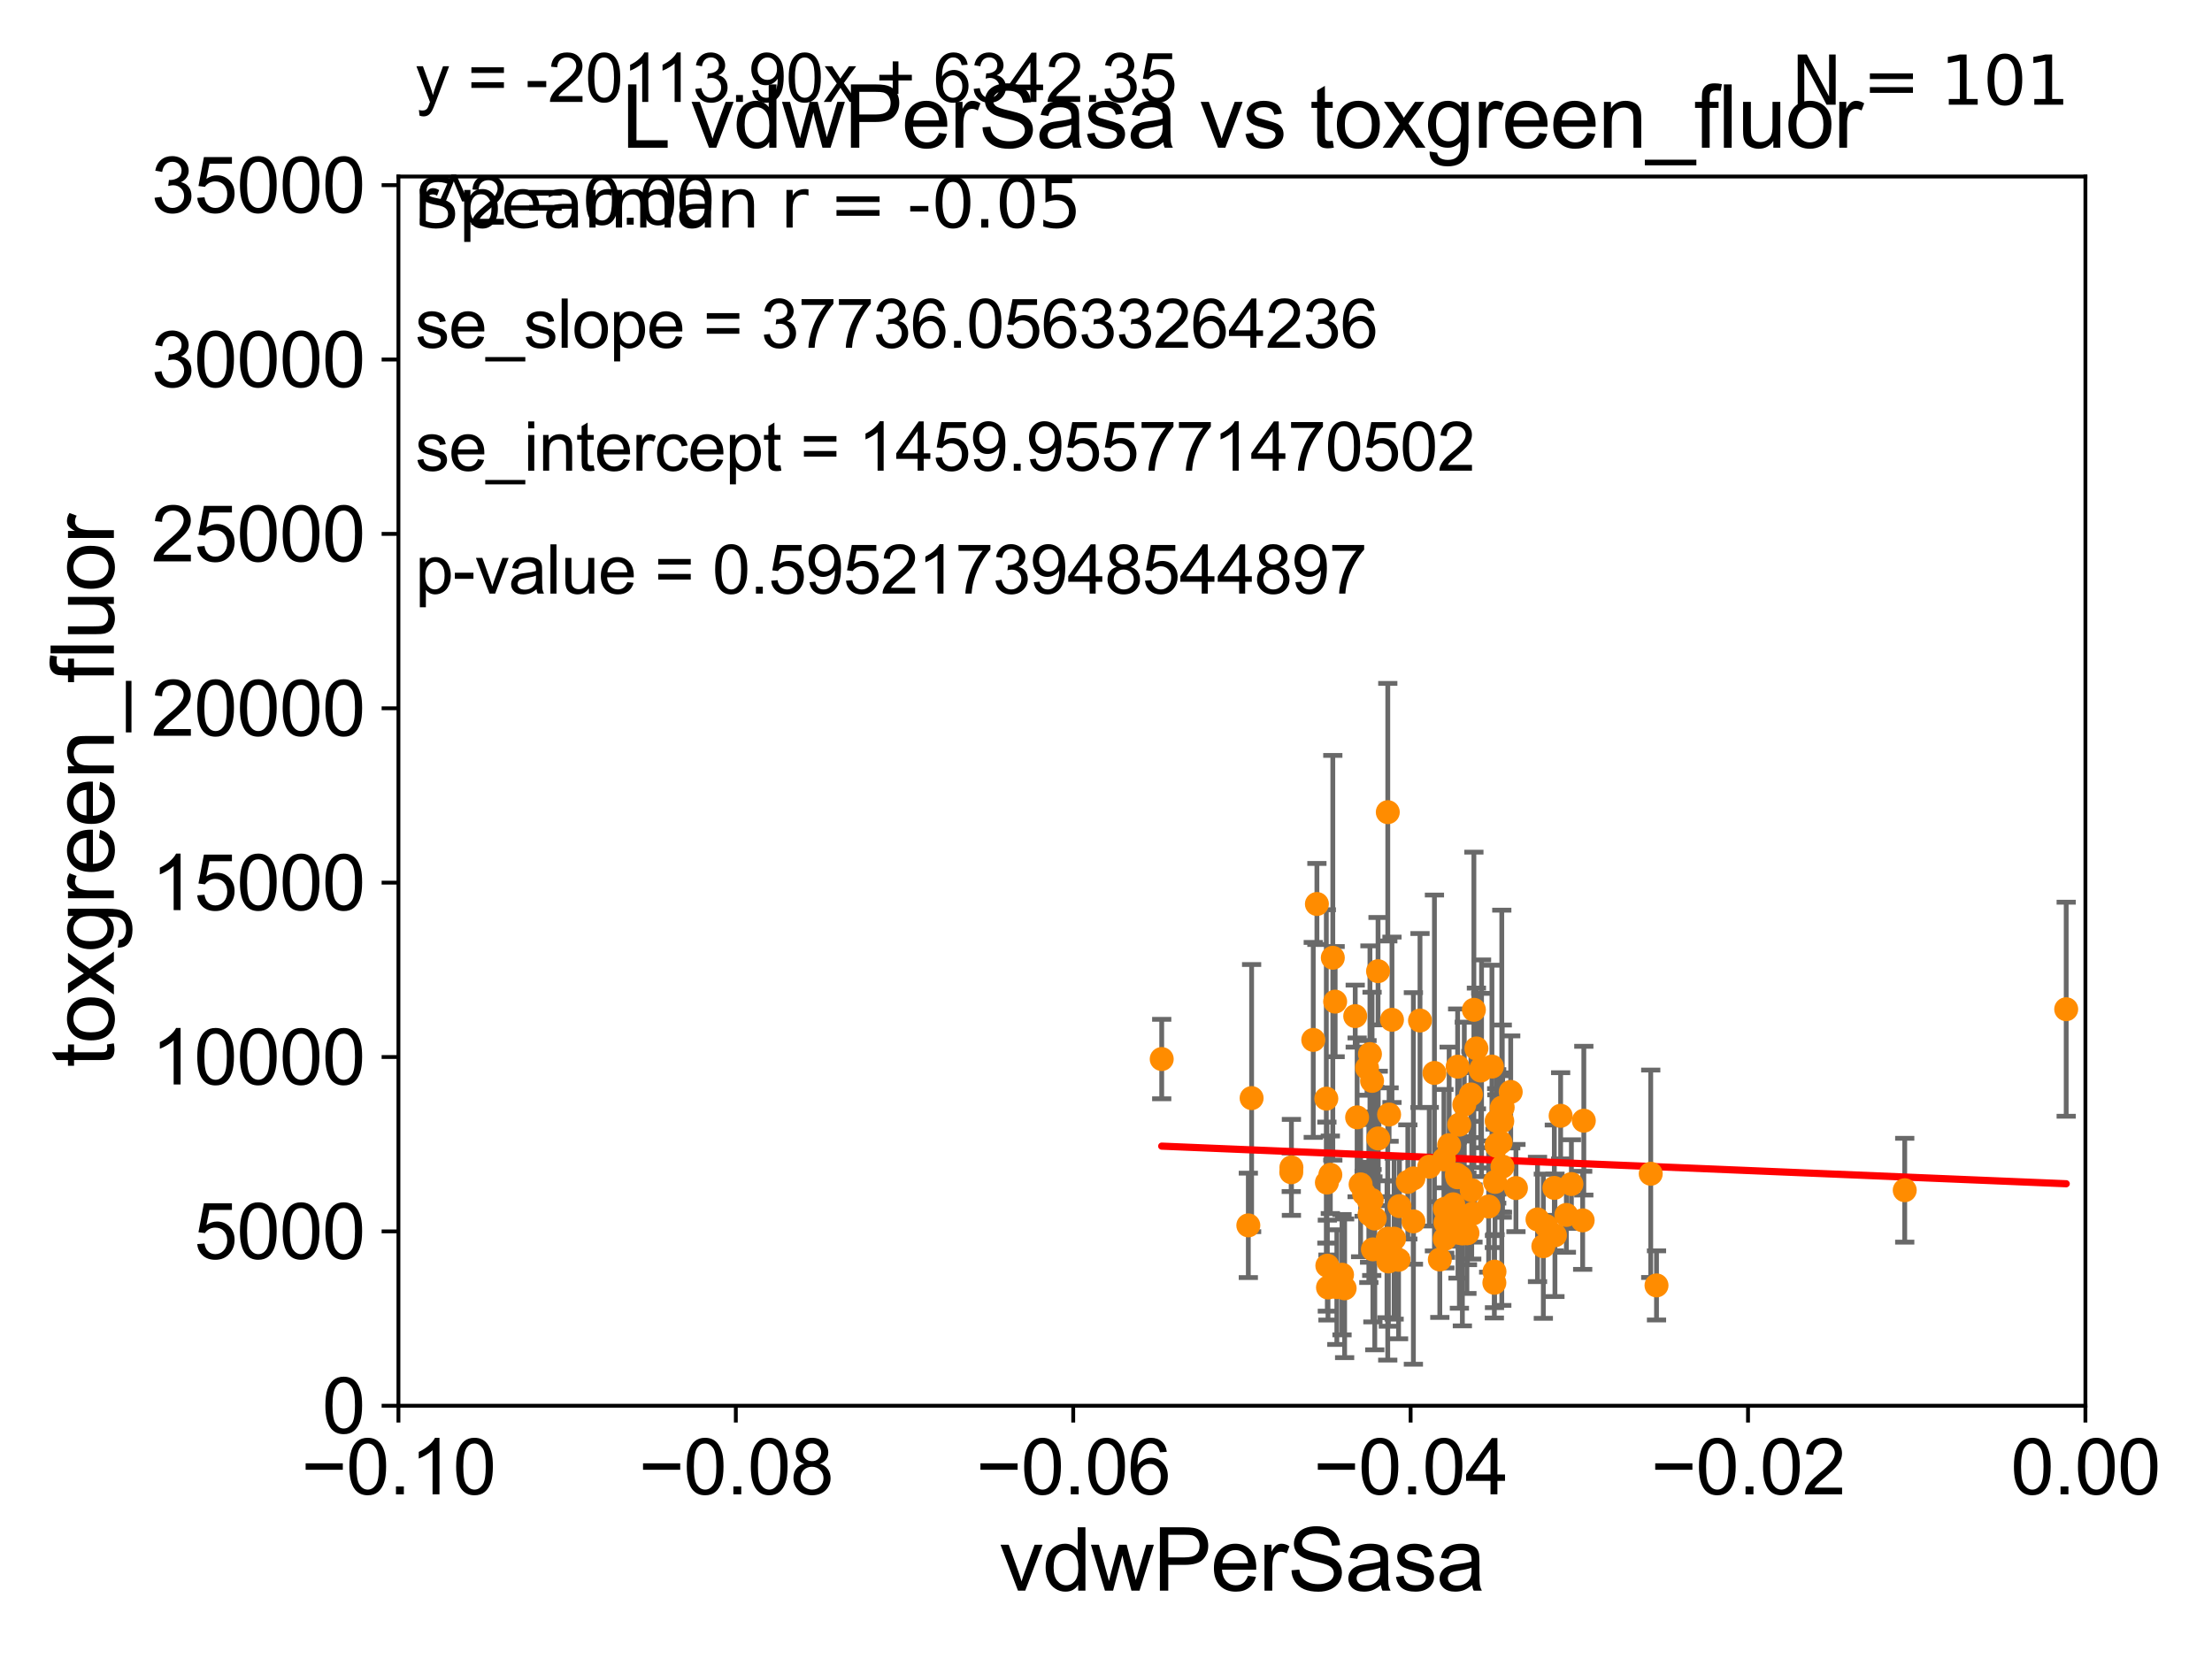 <?xml version="1.0" encoding="utf-8" standalone="no"?>
<!DOCTYPE svg PUBLIC "-//W3C//DTD SVG 1.1//EN"
  "http://www.w3.org/Graphics/SVG/1.1/DTD/svg11.dtd">
<svg xmlns:xlink="http://www.w3.org/1999/xlink" width="460.8pt" height="345.6pt" viewBox="0 0 460.8 345.6" xmlns="http://www.w3.org/2000/svg" version="1.1">
 <defs>
  <style type="text/css">*{stroke-linejoin: round; stroke-linecap: butt}</style>
 </defs>
 <g id="figure_1">
  <g id="patch_1">
   <path d="M 0 345.6 
L 460.8 345.6 
L 460.8 0 
L 0 0 
z
" style="fill: #ffffff"/>
  </g>
  <g id="axes_1">
   <g id="patch_2">
    <path d="M 83 292.84 
L 434.43 292.84 
L 434.43 36.775 
L 83 36.775 
z
" style="fill: #ffffff"/>
   </g>
   <g id="PathCollection_1">
    <defs>
     <path id="mdc329da304" d="M 0 1.118 
C 0.297 1.118 0.581 1 0.791 0.791 
C 1 0.581 1.118 0.297 1.118 0 
C 1.118 -0.297 1 -0.581 0.791 -0.791 
C 0.581 -1 0.297 -1.118 0 -1.118 
C -0.297 -1.118 -0.581 -1 -0.791 -0.791 
C -1 -0.581 -1.118 -0.297 -1.118 0 
C -1.118 0.297 -1 0.581 -0.791 0.791 
C -0.581 1 -0.297 1.118 0 1.118 
z
" style="stroke: #ff8c00"/>
    </defs>
    <g clip-path="url(#p0253833a6b)">
     <use xlink:href="#mdc329da304" x="305.585" y="256.906" style="fill: #ff8c00; stroke: #ff8c00"/>
     <use xlink:href="#mdc329da304" x="307.039" y="210.362" style="fill: #ff8c00; stroke: #ff8c00"/>
     <use xlink:href="#mdc329da304" x="290.421" y="258.039" style="fill: #ff8c00; stroke: #ff8c00"/>
     <use xlink:href="#mdc329da304" x="321.505" y="259.608" style="fill: #ff8c00; stroke: #ff8c00"/>
     <use xlink:href="#mdc329da304" x="311.443" y="246.213" style="fill: #ff8c00; stroke: #ff8c00"/>
     <use xlink:href="#mdc329da304" x="329.939" y="233.457" style="fill: #ff8c00; stroke: #ff8c00"/>
     <use xlink:href="#mdc329da304" x="307.564" y="218.41" style="fill: #ff8c00; stroke: #ff8c00"/>
     <use xlink:href="#mdc329da304" x="304.64" y="256.952" style="fill: #ff8c00; stroke: #ff8c00"/>
     <use xlink:href="#mdc329da304" x="306.588" y="247.937" style="fill: #ff8c00; stroke: #ff8c00"/>
     <use xlink:href="#mdc329da304" x="285.307" y="252.935" style="fill: #ff8c00; stroke: #ff8c00"/>
     <use xlink:href="#mdc329da304" x="323.922" y="257.336" style="fill: #ff8c00; stroke: #ff8c00"/>
     <use xlink:href="#mdc329da304" x="305.7" y="256.876" style="fill: #ff8c00; stroke: #ff8c00"/>
     <use xlink:href="#mdc329da304" x="343.879" y="244.517" style="fill: #ff8c00; stroke: #ff8c00"/>
     <use xlink:href="#mdc329da304" x="279.569" y="265.544" style="fill: #ff8c00; stroke: #ff8c00"/>
     <use xlink:href="#mdc329da304" x="276.645" y="268.213" style="fill: #ff8c00; stroke: #ff8c00"/>
     <use xlink:href="#mdc329da304" x="268.994" y="244.201" style="fill: #ff8c00; stroke: #ff8c00"/>
     <use xlink:href="#mdc329da304" x="285.827" y="225.169" style="fill: #ff8c00; stroke: #ff8c00"/>
     <use xlink:href="#mdc329da304" x="312.851" y="230.773" style="fill: #ff8c00; stroke: #ff8c00"/>
     <use xlink:href="#mdc329da304" x="327.35" y="246.661" style="fill: #ff8c00; stroke: #ff8c00"/>
     <use xlink:href="#mdc329da304" x="286" y="260.268" style="fill: #ff8c00; stroke: #ff8c00"/>
     <use xlink:href="#mdc329da304" x="311.785" y="233.523" style="fill: #ff8c00; stroke: #ff8c00"/>
     <use xlink:href="#mdc329da304" x="285.386" y="219.585" style="fill: #ff8c00; stroke: #ff8c00"/>
     <use xlink:href="#mdc329da304" x="260.734" y="228.754" style="fill: #ff8c00; stroke: #ff8c00"/>
     <use xlink:href="#mdc329da304" x="283.441" y="246.729" style="fill: #ff8c00; stroke: #ff8c00"/>
     <use xlink:href="#mdc329da304" x="303.607" y="245.252" style="fill: #ff8c00; stroke: #ff8c00"/>
     <use xlink:href="#mdc329da304" x="325.109" y="232.438" style="fill: #ff8c00; stroke: #ff8c00"/>
     <use xlink:href="#mdc329da304" x="345.081" y="267.774" style="fill: #ff8c00; stroke: #ff8c00"/>
     <use xlink:href="#mdc329da304" x="284.777" y="222.462" style="fill: #ff8c00; stroke: #ff8c00"/>
     <use xlink:href="#mdc329da304" x="276.509" y="263.658" style="fill: #ff8c00; stroke: #ff8c00"/>
     <use xlink:href="#mdc329da304" x="303.487" y="244.695" style="fill: #ff8c00; stroke: #ff8c00"/>
     <use xlink:href="#mdc329da304" x="326.305" y="253.094" style="fill: #ff8c00; stroke: #ff8c00"/>
     <use xlink:href="#mdc329da304" x="311.304" y="267.225" style="fill: #ff8c00; stroke: #ff8c00"/>
     <use xlink:href="#mdc329da304" x="315.799" y="247.494" style="fill: #ff8c00; stroke: #ff8c00"/>
     <use xlink:href="#mdc329da304" x="278.135" y="208.655" style="fill: #ff8c00; stroke: #ff8c00"/>
     <use xlink:href="#mdc329da304" x="305.042" y="230.111" style="fill: #ff8c00; stroke: #ff8c00"/>
     <use xlink:href="#mdc329da304" x="276.415" y="246.355" style="fill: #ff8c00; stroke: #ff8c00"/>
     <use xlink:href="#mdc329da304" x="302.735" y="250.876" style="fill: #ff8c00; stroke: #ff8c00"/>
     <use xlink:href="#mdc329da304" x="289.974" y="212.437" style="fill: #ff8c00; stroke: #ff8c00"/>
     <use xlink:href="#mdc329da304" x="294.444" y="254.43" style="fill: #ff8c00; stroke: #ff8c00"/>
     <use xlink:href="#mdc329da304" x="269.026" y="243.186" style="fill: #ff8c00; stroke: #ff8c00"/>
     <use xlink:href="#mdc329da304" x="314.709" y="227.469" style="fill: #ff8c00; stroke: #ff8c00"/>
     <use xlink:href="#mdc329da304" x="323.796" y="247.463" style="fill: #ff8c00; stroke: #ff8c00"/>
     <use xlink:href="#mdc329da304" x="285.758" y="249.974" style="fill: #ff8c00; stroke: #ff8c00"/>
     <use xlink:href="#mdc329da304" x="306.419" y="227.996" style="fill: #ff8c00; stroke: #ff8c00"/>
     <use xlink:href="#mdc329da304" x="308.633" y="222.536" style="fill: #ff8c00; stroke: #ff8c00"/>
     <use xlink:href="#mdc329da304" x="300.99" y="251.808" style="fill: #ff8c00; stroke: #ff8c00"/>
     <use xlink:href="#mdc329da304" x="430.427" y="210.237" style="fill: #ff8c00; stroke: #ff8c00"/>
     <use xlink:href="#mdc329da304" x="312.948" y="233.554" style="fill: #ff8c00; stroke: #ff8c00"/>
     <use xlink:href="#mdc329da304" x="287.071" y="202.315" style="fill: #ff8c00; stroke: #ff8c00"/>
     <use xlink:href="#mdc329da304" x="304.02" y="254.653" style="fill: #ff8c00; stroke: #ff8c00"/>
     <use xlink:href="#mdc329da304" x="302.409" y="253.998" style="fill: #ff8c00; stroke: #ff8c00"/>
     <use xlink:href="#mdc329da304" x="310.798" y="222.186" style="fill: #ff8c00; stroke: #ff8c00"/>
     <use xlink:href="#mdc329da304" x="289.093" y="258.035" style="fill: #ff8c00; stroke: #ff8c00"/>
     <use xlink:href="#mdc329da304" x="280.111" y="268.377" style="fill: #ff8c00; stroke: #ff8c00"/>
     <use xlink:href="#mdc329da304" x="291.532" y="251.259" style="fill: #ff8c00; stroke: #ff8c00"/>
     <use xlink:href="#mdc329da304" x="273.577" y="216.631" style="fill: #ff8c00; stroke: #ff8c00"/>
     <use xlink:href="#mdc329da304" x="277.132" y="244.726" style="fill: #ff8c00; stroke: #ff8c00"/>
     <use xlink:href="#mdc329da304" x="294.435" y="245.488" style="fill: #ff8c00; stroke: #ff8c00"/>
     <use xlink:href="#mdc329da304" x="329.7" y="254.221" style="fill: #ff8c00; stroke: #ff8c00"/>
     <use xlink:href="#mdc329da304" x="300.962" y="258.081" style="fill: #ff8c00; stroke: #ff8c00"/>
     <use xlink:href="#mdc329da304" x="293.274" y="246.215" style="fill: #ff8c00; stroke: #ff8c00"/>
     <use xlink:href="#mdc329da304" x="286.39" y="253.843" style="fill: #ff8c00; stroke: #ff8c00"/>
     <use xlink:href="#mdc329da304" x="312.99" y="243.02" style="fill: #ff8c00; stroke: #ff8c00"/>
     <use xlink:href="#mdc329da304" x="304.224" y="245.247" style="fill: #ff8c00; stroke: #ff8c00"/>
     <use xlink:href="#mdc329da304" x="299.942" y="262.381" style="fill: #ff8c00; stroke: #ff8c00"/>
     <use xlink:href="#mdc329da304" x="303.653" y="222.208" style="fill: #ff8c00; stroke: #ff8c00"/>
     <use xlink:href="#mdc329da304" x="303.724" y="256.795" style="fill: #ff8c00; stroke: #ff8c00"/>
     <use xlink:href="#mdc329da304" x="260.048" y="255.266" style="fill: #ff8c00; stroke: #ff8c00"/>
     <use xlink:href="#mdc329da304" x="306.847" y="252.795" style="fill: #ff8c00; stroke: #ff8c00"/>
     <use xlink:href="#mdc329da304" x="276.298" y="228.867" style="fill: #ff8c00; stroke: #ff8c00"/>
     <use xlink:href="#mdc329da304" x="284.174" y="248.698" style="fill: #ff8c00; stroke: #ff8c00"/>
     <use xlink:href="#mdc329da304" x="288.937" y="260.235" style="fill: #ff8c00; stroke: #ff8c00"/>
     <use xlink:href="#mdc329da304" x="242.007" y="220.617" style="fill: #ff8c00; stroke: #ff8c00"/>
     <use xlink:href="#mdc329da304" x="287.114" y="237.16" style="fill: #ff8c00; stroke: #ff8c00"/>
     <use xlink:href="#mdc329da304" x="278.489" y="268.133" style="fill: #ff8c00; stroke: #ff8c00"/>
     <use xlink:href="#mdc329da304" x="303.984" y="234.293" style="fill: #ff8c00; stroke: #ff8c00"/>
     <use xlink:href="#mdc329da304" x="277.649" y="199.519" style="fill: #ff8c00; stroke: #ff8c00"/>
     <use xlink:href="#mdc329da304" x="311.789" y="238.707" style="fill: #ff8c00; stroke: #ff8c00"/>
     <use xlink:href="#mdc329da304" x="312.596" y="238" style="fill: #ff8c00; stroke: #ff8c00"/>
     <use xlink:href="#mdc329da304" x="301.884" y="238.555" style="fill: #ff8c00; stroke: #ff8c00"/>
     <use xlink:href="#mdc329da304" x="285.156" y="250.092" style="fill: #ff8c00; stroke: #ff8c00"/>
     <use xlink:href="#mdc329da304" x="298.82" y="223.517" style="fill: #ff8c00; stroke: #ff8c00"/>
     <use xlink:href="#mdc329da304" x="289.373" y="232.181" style="fill: #ff8c00; stroke: #ff8c00"/>
     <use xlink:href="#mdc329da304" x="301.117" y="254.686" style="fill: #ff8c00; stroke: #ff8c00"/>
     <use xlink:href="#mdc329da304" x="322.053" y="255.382" style="fill: #ff8c00; stroke: #ff8c00"/>
     <use xlink:href="#mdc329da304" x="282.713" y="232.767" style="fill: #ff8c00; stroke: #ff8c00"/>
     <use xlink:href="#mdc329da304" x="297.741" y="243.042" style="fill: #ff8c00; stroke: #ff8c00"/>
     <use xlink:href="#mdc329da304" x="308.466" y="223.011" style="fill: #ff8c00; stroke: #ff8c00"/>
     <use xlink:href="#mdc329da304" x="295.813" y="212.59" style="fill: #ff8c00; stroke: #ff8c00"/>
     <use xlink:href="#mdc329da304" x="282.318" y="211.676" style="fill: #ff8c00; stroke: #ff8c00"/>
     <use xlink:href="#mdc329da304" x="300.798" y="241.519" style="fill: #ff8c00; stroke: #ff8c00"/>
     <use xlink:href="#mdc329da304" x="320.29" y="254.027" style="fill: #ff8c00; stroke: #ff8c00"/>
     <use xlink:href="#mdc329da304" x="311.33" y="264.906" style="fill: #ff8c00; stroke: #ff8c00"/>
     <use xlink:href="#mdc329da304" x="311.825" y="238.417" style="fill: #ff8c00; stroke: #ff8c00"/>
     <use xlink:href="#mdc329da304" x="396.791" y="247.943" style="fill: #ff8c00; stroke: #ff8c00"/>
     <use xlink:href="#mdc329da304" x="313.038" y="230.683" style="fill: #ff8c00; stroke: #ff8c00"/>
     <use xlink:href="#mdc329da304" x="289.102" y="169.189" style="fill: #ff8c00; stroke: #ff8c00"/>
     <use xlink:href="#mdc329da304" x="289.223" y="262.788" style="fill: #ff8c00; stroke: #ff8c00"/>
     <use xlink:href="#mdc329da304" x="291.348" y="262.444" style="fill: #ff8c00; stroke: #ff8c00"/>
     <use xlink:href="#mdc329da304" x="274.336" y="188.318" style="fill: #ff8c00; stroke: #ff8c00"/>
     <use xlink:href="#mdc329da304" x="310.116" y="251.34" style="fill: #ff8c00; stroke: #ff8c00"/>
    </g>
   </g>
   <g id="matplotlib.axis_1">
    <g id="xtick_1">
     <g id="line2d_1">
      <defs>
       <path id="m3ee4e06494" d="M 0 0 
L 0 3.5 
" style="stroke: #000000; stroke-width: 0.8"/>
      </defs>
      <g>
       <use xlink:href="#m3ee4e06494" x="83" y="292.84" style="stroke: #000000; stroke-width: 0.8"/>
      </g>
     </g>
     <g id="text_1">
      <!-- −0.10 -->
      <g transform="translate(62.759 311.293)scale(0.16 -0.16)">
       <defs>
        <path id="ArialMT-2212" d="M 3381 1997 
L 356 1997 
L 356 2522 
L 3381 2522 
L 3381 1997 
z
" transform="scale(0.016)"/>
        <path id="ArialMT-30" d="M 266 2259 
Q 266 3072 433 3567 
Q 600 4063 929 4331 
Q 1259 4600 1759 4600 
Q 2128 4600 2406 4451 
Q 2684 4303 2865 4023 
Q 3047 3744 3150 3342 
Q 3253 2941 3253 2259 
Q 3253 1453 3087 958 
Q 2922 463 2592 192 
Q 2263 -78 1759 -78 
Q 1097 -78 719 397 
Q 266 969 266 2259 
z
M 844 2259 
Q 844 1131 1108 757 
Q 1372 384 1759 384 
Q 2147 384 2411 759 
Q 2675 1134 2675 2259 
Q 2675 3391 2411 3762 
Q 2147 4134 1753 4134 
Q 1366 4134 1134 3806 
Q 844 3388 844 2259 
z
" transform="scale(0.016)"/>
        <path id="ArialMT-2e" d="M 581 0 
L 581 641 
L 1222 641 
L 1222 0 
L 581 0 
z
" transform="scale(0.016)"/>
        <path id="ArialMT-31" d="M 2384 0 
L 1822 0 
L 1822 3584 
Q 1619 3391 1289 3197 
Q 959 3003 697 2906 
L 697 3450 
Q 1169 3672 1522 3987 
Q 1875 4303 2022 4600 
L 2384 4600 
L 2384 0 
z
" transform="scale(0.016)"/>
       </defs>
       <use xlink:href="#ArialMT-2212"/>
       <use xlink:href="#ArialMT-30" x="58.398"/>
       <use xlink:href="#ArialMT-2e" x="114.014"/>
       <use xlink:href="#ArialMT-31" x="141.797"/>
       <use xlink:href="#ArialMT-30" x="197.412"/>
      </g>
     </g>
    </g>
    <g id="xtick_2">
     <g id="line2d_2">
      <g>
       <use xlink:href="#m3ee4e06494" x="153.286" y="292.84" style="stroke: #000000; stroke-width: 0.8"/>
      </g>
     </g>
     <g id="text_2">
      <!-- −0.08 -->
      <g transform="translate(133.045 311.293)scale(0.16 -0.16)">
       <defs>
        <path id="ArialMT-38" d="M 1131 2484 
Q 781 2613 612 2850 
Q 444 3088 444 3419 
Q 444 3919 803 4259 
Q 1163 4600 1759 4600 
Q 2359 4600 2725 4251 
Q 3091 3903 3091 3403 
Q 3091 3084 2923 2848 
Q 2756 2613 2416 2484 
Q 2838 2347 3058 2040 
Q 3278 1734 3278 1309 
Q 3278 722 2862 322 
Q 2447 -78 1769 -78 
Q 1091 -78 675 323 
Q 259 725 259 1325 
Q 259 1772 486 2073 
Q 713 2375 1131 2484 
z
M 1019 3438 
Q 1019 3113 1228 2906 
Q 1438 2700 1772 2700 
Q 2097 2700 2305 2904 
Q 2513 3109 2513 3406 
Q 2513 3716 2298 3927 
Q 2084 4138 1766 4138 
Q 1444 4138 1231 3931 
Q 1019 3725 1019 3438 
z
M 838 1322 
Q 838 1081 952 856 
Q 1066 631 1291 507 
Q 1516 384 1775 384 
Q 2178 384 2440 643 
Q 2703 903 2703 1303 
Q 2703 1709 2433 1975 
Q 2163 2241 1756 2241 
Q 1359 2241 1098 1978 
Q 838 1716 838 1322 
z
" transform="scale(0.016)"/>
       </defs>
       <use xlink:href="#ArialMT-2212"/>
       <use xlink:href="#ArialMT-30" x="58.398"/>
       <use xlink:href="#ArialMT-2e" x="114.014"/>
       <use xlink:href="#ArialMT-30" x="141.797"/>
       <use xlink:href="#ArialMT-38" x="197.412"/>
      </g>
     </g>
    </g>
    <g id="xtick_3">
     <g id="line2d_3">
      <g>
       <use xlink:href="#m3ee4e06494" x="223.572" y="292.84" style="stroke: #000000; stroke-width: 0.8"/>
      </g>
     </g>
     <g id="text_3">
      <!-- −0.06 -->
      <g transform="translate(203.331 311.293)scale(0.16 -0.16)">
       <defs>
        <path id="ArialMT-36" d="M 3184 3459 
L 2625 3416 
Q 2550 3747 2413 3897 
Q 2184 4138 1850 4138 
Q 1581 4138 1378 3988 
Q 1113 3794 959 3422 
Q 806 3050 800 2363 
Q 1003 2672 1297 2822 
Q 1591 2972 1913 2972 
Q 2475 2972 2870 2558 
Q 3266 2144 3266 1488 
Q 3266 1056 3080 686 
Q 2894 316 2569 119 
Q 2244 -78 1831 -78 
Q 1128 -78 684 439 
Q 241 956 241 2144 
Q 241 3472 731 4075 
Q 1159 4600 1884 4600 
Q 2425 4600 2770 4297 
Q 3116 3994 3184 3459 
z
M 888 1484 
Q 888 1194 1011 928 
Q 1134 663 1356 523 
Q 1578 384 1822 384 
Q 2178 384 2434 671 
Q 2691 959 2691 1453 
Q 2691 1928 2437 2201 
Q 2184 2475 1800 2475 
Q 1419 2475 1153 2201 
Q 888 1928 888 1484 
z
" transform="scale(0.016)"/>
       </defs>
       <use xlink:href="#ArialMT-2212"/>
       <use xlink:href="#ArialMT-30" x="58.398"/>
       <use xlink:href="#ArialMT-2e" x="114.014"/>
       <use xlink:href="#ArialMT-30" x="141.797"/>
       <use xlink:href="#ArialMT-36" x="197.412"/>
      </g>
     </g>
    </g>
    <g id="xtick_4">
     <g id="line2d_4">
      <g>
       <use xlink:href="#m3ee4e06494" x="293.858" y="292.84" style="stroke: #000000; stroke-width: 0.8"/>
      </g>
     </g>
     <g id="text_4">
      <!-- −0.04 -->
      <g transform="translate(273.617 311.293)scale(0.16 -0.16)">
       <defs>
        <path id="ArialMT-34" d="M 2069 0 
L 2069 1097 
L 81 1097 
L 81 1613 
L 2172 4581 
L 2631 4581 
L 2631 1613 
L 3250 1613 
L 3250 1097 
L 2631 1097 
L 2631 0 
L 2069 0 
z
M 2069 1613 
L 2069 3678 
L 634 1613 
L 2069 1613 
z
" transform="scale(0.016)"/>
       </defs>
       <use xlink:href="#ArialMT-2212"/>
       <use xlink:href="#ArialMT-30" x="58.398"/>
       <use xlink:href="#ArialMT-2e" x="114.014"/>
       <use xlink:href="#ArialMT-30" x="141.797"/>
       <use xlink:href="#ArialMT-34" x="197.412"/>
      </g>
     </g>
    </g>
    <g id="xtick_5">
     <g id="line2d_5">
      <g>
       <use xlink:href="#m3ee4e06494" x="364.144" y="292.84" style="stroke: #000000; stroke-width: 0.8"/>
      </g>
     </g>
     <g id="text_5">
      <!-- −0.02 -->
      <g transform="translate(343.903 311.293)scale(0.16 -0.16)">
       <defs>
        <path id="ArialMT-32" d="M 3222 541 
L 3222 0 
L 194 0 
Q 188 203 259 391 
Q 375 700 629 1000 
Q 884 1300 1366 1694 
Q 2113 2306 2375 2664 
Q 2638 3022 2638 3341 
Q 2638 3675 2398 3904 
Q 2159 4134 1775 4134 
Q 1369 4134 1125 3890 
Q 881 3647 878 3216 
L 300 3275 
Q 359 3922 746 4261 
Q 1134 4600 1788 4600 
Q 2447 4600 2831 4234 
Q 3216 3869 3216 3328 
Q 3216 3053 3103 2787 
Q 2991 2522 2730 2228 
Q 2469 1934 1863 1422 
Q 1356 997 1212 845 
Q 1069 694 975 541 
L 3222 541 
z
" transform="scale(0.016)"/>
       </defs>
       <use xlink:href="#ArialMT-2212"/>
       <use xlink:href="#ArialMT-30" x="58.398"/>
       <use xlink:href="#ArialMT-2e" x="114.014"/>
       <use xlink:href="#ArialMT-30" x="141.797"/>
       <use xlink:href="#ArialMT-32" x="197.412"/>
      </g>
     </g>
    </g>
    <g id="xtick_6">
     <g id="line2d_6">
      <g>
       <use xlink:href="#m3ee4e06494" x="434.43" y="292.84" style="stroke: #000000; stroke-width: 0.8"/>
      </g>
     </g>
     <g id="text_6">
      <!-- 0.00 -->
      <g transform="translate(418.861 311.293)scale(0.16 -0.16)">
       <use xlink:href="#ArialMT-30"/>
       <use xlink:href="#ArialMT-2e" x="55.615"/>
       <use xlink:href="#ArialMT-30" x="83.398"/>
       <use xlink:href="#ArialMT-30" x="139.014"/>
      </g>
     </g>
    </g>
    <g id="text_7">
     <!-- vdwPerSasa -->
     <g transform="translate(208.193 331.357)scale(0.18 -0.18)">
      <defs>
       <path id="ArialMT-76" d="M 1344 0 
L 81 3319 
L 675 3319 
L 1388 1331 
Q 1503 1009 1600 663 
Q 1675 925 1809 1294 
L 2547 3319 
L 3125 3319 
L 1869 0 
L 1344 0 
z
" transform="scale(0.016)"/>
       <path id="ArialMT-64" d="M 2575 0 
L 2575 419 
Q 2259 -75 1647 -75 
Q 1250 -75 917 144 
Q 584 363 401 755 
Q 219 1147 219 1656 
Q 219 2153 384 2558 
Q 550 2963 881 3178 
Q 1213 3394 1622 3394 
Q 1922 3394 2156 3267 
Q 2391 3141 2538 2938 
L 2538 4581 
L 3097 4581 
L 3097 0 
L 2575 0 
z
M 797 1656 
Q 797 1019 1065 703 
Q 1334 388 1700 388 
Q 2069 388 2326 689 
Q 2584 991 2584 1609 
Q 2584 2291 2321 2609 
Q 2059 2928 1675 2928 
Q 1300 2928 1048 2622 
Q 797 2316 797 1656 
z
" transform="scale(0.016)"/>
       <path id="ArialMT-77" d="M 1034 0 
L 19 3319 
L 600 3319 
L 1128 1403 
L 1325 691 
Q 1338 744 1497 1375 
L 2025 3319 
L 2603 3319 
L 3100 1394 
L 3266 759 
L 3456 1400 
L 4025 3319 
L 4572 3319 
L 3534 0 
L 2950 0 
L 2422 1988 
L 2294 2553 
L 1622 0 
L 1034 0 
z
" transform="scale(0.016)"/>
       <path id="ArialMT-50" d="M 494 0 
L 494 4581 
L 2222 4581 
Q 2678 4581 2919 4538 
Q 3256 4481 3484 4323 
Q 3713 4166 3852 3881 
Q 3991 3597 3991 3256 
Q 3991 2672 3619 2267 
Q 3247 1863 2275 1863 
L 1100 1863 
L 1100 0 
L 494 0 
z
M 1100 2403 
L 2284 2403 
Q 2872 2403 3119 2622 
Q 3366 2841 3366 3238 
Q 3366 3525 3220 3729 
Q 3075 3934 2838 4000 
Q 2684 4041 2272 4041 
L 1100 4041 
L 1100 2403 
z
" transform="scale(0.016)"/>
       <path id="ArialMT-65" d="M 2694 1069 
L 3275 997 
Q 3138 488 2766 206 
Q 2394 -75 1816 -75 
Q 1088 -75 661 373 
Q 234 822 234 1631 
Q 234 2469 665 2931 
Q 1097 3394 1784 3394 
Q 2450 3394 2872 2941 
Q 3294 2488 3294 1666 
Q 3294 1616 3291 1516 
L 816 1516 
Q 847 969 1125 678 
Q 1403 388 1819 388 
Q 2128 388 2347 550 
Q 2566 713 2694 1069 
z
M 847 1978 
L 2700 1978 
Q 2663 2397 2488 2606 
Q 2219 2931 1791 2931 
Q 1403 2931 1139 2672 
Q 875 2413 847 1978 
z
" transform="scale(0.016)"/>
       <path id="ArialMT-72" d="M 416 0 
L 416 3319 
L 922 3319 
L 922 2816 
Q 1116 3169 1280 3281 
Q 1444 3394 1641 3394 
Q 1925 3394 2219 3213 
L 2025 2691 
Q 1819 2813 1613 2813 
Q 1428 2813 1281 2702 
Q 1134 2591 1072 2394 
Q 978 2094 978 1738 
L 978 0 
L 416 0 
z
" transform="scale(0.016)"/>
       <path id="ArialMT-53" d="M 288 1472 
L 859 1522 
Q 900 1178 1048 958 
Q 1197 738 1509 602 
Q 1822 466 2213 466 
Q 2559 466 2825 569 
Q 3091 672 3220 851 
Q 3350 1031 3350 1244 
Q 3350 1459 3225 1620 
Q 3100 1781 2813 1891 
Q 2628 1963 1997 2114 
Q 1366 2266 1113 2400 
Q 784 2572 623 2826 
Q 463 3081 463 3397 
Q 463 3744 659 4045 
Q 856 4347 1234 4503 
Q 1613 4659 2075 4659 
Q 2584 4659 2973 4495 
Q 3363 4331 3572 4012 
Q 3781 3694 3797 3291 
L 3216 3247 
Q 3169 3681 2898 3903 
Q 2628 4125 2100 4125 
Q 1550 4125 1298 3923 
Q 1047 3722 1047 3438 
Q 1047 3191 1225 3031 
Q 1400 2872 2139 2705 
Q 2878 2538 3153 2413 
Q 3553 2228 3743 1945 
Q 3934 1663 3934 1294 
Q 3934 928 3725 604 
Q 3516 281 3123 101 
Q 2731 -78 2241 -78 
Q 1619 -78 1198 103 
Q 778 284 539 648 
Q 300 1013 288 1472 
z
" transform="scale(0.016)"/>
       <path id="ArialMT-61" d="M 2588 409 
Q 2275 144 1986 34 
Q 1697 -75 1366 -75 
Q 819 -75 525 192 
Q 231 459 231 875 
Q 231 1119 342 1320 
Q 453 1522 633 1644 
Q 813 1766 1038 1828 
Q 1203 1872 1538 1913 
Q 2219 1994 2541 2106 
Q 2544 2222 2544 2253 
Q 2544 2597 2384 2738 
Q 2169 2928 1744 2928 
Q 1347 2928 1158 2789 
Q 969 2650 878 2297 
L 328 2372 
Q 403 2725 575 2942 
Q 747 3159 1072 3276 
Q 1397 3394 1825 3394 
Q 2250 3394 2515 3294 
Q 2781 3194 2906 3042 
Q 3031 2891 3081 2659 
Q 3109 2516 3109 2141 
L 3109 1391 
Q 3109 606 3145 398 
Q 3181 191 3288 0 
L 2700 0 
Q 2613 175 2588 409 
z
M 2541 1666 
Q 2234 1541 1622 1453 
Q 1275 1403 1131 1340 
Q 988 1278 909 1158 
Q 831 1038 831 891 
Q 831 666 1001 516 
Q 1172 366 1500 366 
Q 1825 366 2078 508 
Q 2331 650 2450 897 
Q 2541 1088 2541 1459 
L 2541 1666 
z
" transform="scale(0.016)"/>
       <path id="ArialMT-73" d="M 197 991 
L 753 1078 
Q 800 744 1014 566 
Q 1228 388 1613 388 
Q 2000 388 2187 545 
Q 2375 703 2375 916 
Q 2375 1106 2209 1216 
Q 2094 1291 1634 1406 
Q 1016 1563 777 1677 
Q 538 1791 414 1992 
Q 291 2194 291 2438 
Q 291 2659 392 2848 
Q 494 3038 669 3163 
Q 800 3259 1026 3326 
Q 1253 3394 1513 3394 
Q 1903 3394 2198 3281 
Q 2494 3169 2634 2976 
Q 2775 2784 2828 2463 
L 2278 2388 
Q 2241 2644 2061 2787 
Q 1881 2931 1553 2931 
Q 1166 2931 1000 2803 
Q 834 2675 834 2503 
Q 834 2394 903 2306 
Q 972 2216 1119 2156 
Q 1203 2125 1616 2013 
Q 2213 1853 2448 1751 
Q 2684 1650 2818 1456 
Q 2953 1263 2953 975 
Q 2953 694 2789 445 
Q 2625 197 2315 61 
Q 2006 -75 1616 -75 
Q 969 -75 630 194 
Q 291 463 197 991 
z
" transform="scale(0.016)"/>
      </defs>
      <use xlink:href="#ArialMT-76"/>
      <use xlink:href="#ArialMT-64" x="50"/>
      <use xlink:href="#ArialMT-77" x="105.615"/>
      <use xlink:href="#ArialMT-50" x="177.832"/>
      <use xlink:href="#ArialMT-65" x="244.531"/>
      <use xlink:href="#ArialMT-72" x="300.146"/>
      <use xlink:href="#ArialMT-53" x="333.447"/>
      <use xlink:href="#ArialMT-61" x="400.146"/>
      <use xlink:href="#ArialMT-73" x="455.762"/>
      <use xlink:href="#ArialMT-61" x="505.762"/>
     </g>
    </g>
   </g>
   <g id="matplotlib.axis_2">
    <g id="ytick_1">
     <g id="line2d_7">
      <defs>
       <path id="m285f7a63be" d="M 0 0 
L -3.5 0 
" style="stroke: #000000; stroke-width: 0.8"/>
      </defs>
      <g>
       <use xlink:href="#m285f7a63be" x="83" y="292.84" style="stroke: #000000; stroke-width: 0.8"/>
      </g>
     </g>
     <g id="text_8">
      <!-- 0 -->
      <g transform="translate(67.103 298.566)scale(0.16 -0.16)">
       <use xlink:href="#ArialMT-30"/>
      </g>
     </g>
    </g>
    <g id="ytick_2">
     <g id="line2d_8">
      <g>
       <use xlink:href="#m285f7a63be" x="83" y="256.516" style="stroke: #000000; stroke-width: 0.8"/>
      </g>
     </g>
     <g id="text_9">
      <!-- 5000 -->
      <g transform="translate(40.41 262.242)scale(0.16 -0.16)">
       <defs>
        <path id="ArialMT-35" d="M 266 1200 
L 856 1250 
Q 922 819 1161 601 
Q 1400 384 1738 384 
Q 2144 384 2425 690 
Q 2706 997 2706 1503 
Q 2706 1984 2436 2262 
Q 2166 2541 1728 2541 
Q 1456 2541 1237 2417 
Q 1019 2294 894 2097 
L 366 2166 
L 809 4519 
L 3088 4519 
L 3088 3981 
L 1259 3981 
L 1013 2750 
Q 1425 3038 1878 3038 
Q 2478 3038 2890 2622 
Q 3303 2206 3303 1553 
Q 3303 931 2941 478 
Q 2500 -78 1738 -78 
Q 1113 -78 717 272 
Q 322 622 266 1200 
z
" transform="scale(0.016)"/>
       </defs>
       <use xlink:href="#ArialMT-35"/>
       <use xlink:href="#ArialMT-30" x="55.615"/>
       <use xlink:href="#ArialMT-30" x="111.23"/>
       <use xlink:href="#ArialMT-30" x="166.846"/>
      </g>
     </g>
    </g>
    <g id="ytick_3">
     <g id="line2d_9">
      <g>
       <use xlink:href="#m285f7a63be" x="83" y="220.192" style="stroke: #000000; stroke-width: 0.8"/>
      </g>
     </g>
     <g id="text_10">
      <!-- 10000 -->
      <g transform="translate(31.512 225.918)scale(0.16 -0.16)">
       <use xlink:href="#ArialMT-31"/>
       <use xlink:href="#ArialMT-30" x="55.615"/>
       <use xlink:href="#ArialMT-30" x="111.23"/>
       <use xlink:href="#ArialMT-30" x="166.846"/>
       <use xlink:href="#ArialMT-30" x="222.461"/>
      </g>
     </g>
    </g>
    <g id="ytick_4">
     <g id="line2d_10">
      <g>
       <use xlink:href="#m285f7a63be" x="83" y="183.867" style="stroke: #000000; stroke-width: 0.8"/>
      </g>
     </g>
     <g id="text_11">
      <!-- 15000 -->
      <g transform="translate(31.512 189.594)scale(0.16 -0.16)">
       <use xlink:href="#ArialMT-31"/>
       <use xlink:href="#ArialMT-35" x="55.615"/>
       <use xlink:href="#ArialMT-30" x="111.23"/>
       <use xlink:href="#ArialMT-30" x="166.846"/>
       <use xlink:href="#ArialMT-30" x="222.461"/>
      </g>
     </g>
    </g>
    <g id="ytick_5">
     <g id="line2d_11">
      <g>
       <use xlink:href="#m285f7a63be" x="83" y="147.543" style="stroke: #000000; stroke-width: 0.8"/>
      </g>
     </g>
     <g id="text_12">
      <!-- 20000 -->
      <g transform="translate(31.512 153.27)scale(0.16 -0.16)">
       <use xlink:href="#ArialMT-32"/>
       <use xlink:href="#ArialMT-30" x="55.615"/>
       <use xlink:href="#ArialMT-30" x="111.23"/>
       <use xlink:href="#ArialMT-30" x="166.846"/>
       <use xlink:href="#ArialMT-30" x="222.461"/>
      </g>
     </g>
    </g>
    <g id="ytick_6">
     <g id="line2d_12">
      <g>
       <use xlink:href="#m285f7a63be" x="83" y="111.219" style="stroke: #000000; stroke-width: 0.8"/>
      </g>
     </g>
     <g id="text_13">
      <!-- 25000 -->
      <g transform="translate(31.512 116.945)scale(0.16 -0.16)">
       <use xlink:href="#ArialMT-32"/>
       <use xlink:href="#ArialMT-35" x="55.615"/>
       <use xlink:href="#ArialMT-30" x="111.23"/>
       <use xlink:href="#ArialMT-30" x="166.846"/>
       <use xlink:href="#ArialMT-30" x="222.461"/>
      </g>
     </g>
    </g>
    <g id="ytick_7">
     <g id="line2d_13">
      <g>
       <use xlink:href="#m285f7a63be" x="83" y="74.895" style="stroke: #000000; stroke-width: 0.8"/>
      </g>
     </g>
     <g id="text_14">
      <!-- 30000 -->
      <g transform="translate(31.512 80.621)scale(0.16 -0.16)">
       <defs>
        <path id="ArialMT-33" d="M 269 1209 
L 831 1284 
Q 928 806 1161 595 
Q 1394 384 1728 384 
Q 2125 384 2398 659 
Q 2672 934 2672 1341 
Q 2672 1728 2419 1979 
Q 2166 2231 1775 2231 
Q 1616 2231 1378 2169 
L 1441 2663 
Q 1497 2656 1531 2656 
Q 1891 2656 2178 2843 
Q 2466 3031 2466 3422 
Q 2466 3731 2256 3934 
Q 2047 4138 1716 4138 
Q 1388 4138 1169 3931 
Q 950 3725 888 3313 
L 325 3413 
Q 428 3978 793 4289 
Q 1159 4600 1703 4600 
Q 2078 4600 2393 4439 
Q 2709 4278 2876 4000 
Q 3044 3722 3044 3409 
Q 3044 3113 2884 2869 
Q 2725 2625 2413 2481 
Q 2819 2388 3044 2092 
Q 3269 1797 3269 1353 
Q 3269 753 2831 336 
Q 2394 -81 1725 -81 
Q 1122 -81 723 278 
Q 325 638 269 1209 
z
" transform="scale(0.016)"/>
       </defs>
       <use xlink:href="#ArialMT-33"/>
       <use xlink:href="#ArialMT-30" x="55.615"/>
       <use xlink:href="#ArialMT-30" x="111.23"/>
       <use xlink:href="#ArialMT-30" x="166.846"/>
       <use xlink:href="#ArialMT-30" x="222.461"/>
      </g>
     </g>
    </g>
    <g id="ytick_8">
     <g id="line2d_14">
      <g>
       <use xlink:href="#m285f7a63be" x="83" y="38.571" style="stroke: #000000; stroke-width: 0.8"/>
      </g>
     </g>
     <g id="text_15">
      <!-- 35000 -->
      <g transform="translate(31.512 44.297)scale(0.16 -0.16)">
       <use xlink:href="#ArialMT-33"/>
       <use xlink:href="#ArialMT-35" x="55.615"/>
       <use xlink:href="#ArialMT-30" x="111.23"/>
       <use xlink:href="#ArialMT-30" x="166.846"/>
       <use xlink:href="#ArialMT-30" x="222.461"/>
      </g>
     </g>
    </g>
    <g id="text_16">
     <!-- toxgreen_fluor -->
     <g transform="translate(23.724 222.34)rotate(-90)scale(0.18 -0.18)">
      <defs>
       <path id="ArialMT-74" d="M 1650 503 
L 1731 6 
Q 1494 -44 1306 -44 
Q 1000 -44 831 53 
Q 663 150 594 308 
Q 525 466 525 972 
L 525 2881 
L 113 2881 
L 113 3319 
L 525 3319 
L 525 4141 
L 1084 4478 
L 1084 3319 
L 1650 3319 
L 1650 2881 
L 1084 2881 
L 1084 941 
Q 1084 700 1114 631 
Q 1144 563 1211 522 
Q 1278 481 1403 481 
Q 1497 481 1650 503 
z
" transform="scale(0.016)"/>
       <path id="ArialMT-6f" d="M 213 1659 
Q 213 2581 725 3025 
Q 1153 3394 1769 3394 
Q 2453 3394 2887 2945 
Q 3322 2497 3322 1706 
Q 3322 1066 3130 698 
Q 2938 331 2570 128 
Q 2203 -75 1769 -75 
Q 1072 -75 642 372 
Q 213 819 213 1659 
z
M 791 1659 
Q 791 1022 1069 705 
Q 1347 388 1769 388 
Q 2188 388 2466 706 
Q 2744 1025 2744 1678 
Q 2744 2294 2464 2611 
Q 2184 2928 1769 2928 
Q 1347 2928 1069 2612 
Q 791 2297 791 1659 
z
" transform="scale(0.016)"/>
       <path id="ArialMT-78" d="M 47 0 
L 1259 1725 
L 138 3319 
L 841 3319 
L 1350 2541 
Q 1494 2319 1581 2169 
Q 1719 2375 1834 2534 
L 2394 3319 
L 3066 3319 
L 1919 1756 
L 3153 0 
L 2463 0 
L 1781 1031 
L 1600 1309 
L 728 0 
L 47 0 
z
" transform="scale(0.016)"/>
       <path id="ArialMT-67" d="M 319 -275 
L 866 -356 
Q 900 -609 1056 -725 
Q 1266 -881 1628 -881 
Q 2019 -881 2231 -725 
Q 2444 -569 2519 -288 
Q 2563 -116 2559 434 
Q 2191 0 1641 0 
Q 956 0 581 494 
Q 206 988 206 1678 
Q 206 2153 378 2554 
Q 550 2956 876 3175 
Q 1203 3394 1644 3394 
Q 2231 3394 2613 2919 
L 2613 3319 
L 3131 3319 
L 3131 450 
Q 3131 -325 2973 -648 
Q 2816 -972 2473 -1159 
Q 2131 -1347 1631 -1347 
Q 1038 -1347 672 -1080 
Q 306 -813 319 -275 
z
M 784 1719 
Q 784 1066 1043 766 
Q 1303 466 1694 466 
Q 2081 466 2343 764 
Q 2606 1063 2606 1700 
Q 2606 2309 2336 2618 
Q 2066 2928 1684 2928 
Q 1309 2928 1046 2623 
Q 784 2319 784 1719 
z
" transform="scale(0.016)"/>
       <path id="ArialMT-6e" d="M 422 0 
L 422 3319 
L 928 3319 
L 928 2847 
Q 1294 3394 1984 3394 
Q 2284 3394 2536 3286 
Q 2788 3178 2913 3003 
Q 3038 2828 3088 2588 
Q 3119 2431 3119 2041 
L 3119 0 
L 2556 0 
L 2556 2019 
Q 2556 2363 2490 2533 
Q 2425 2703 2258 2804 
Q 2091 2906 1866 2906 
Q 1506 2906 1245 2678 
Q 984 2450 984 1813 
L 984 0 
L 422 0 
z
" transform="scale(0.016)"/>
       <path id="ArialMT-5f" d="M -97 -1272 
L -97 -866 
L 3631 -866 
L 3631 -1272 
L -97 -1272 
z
" transform="scale(0.016)"/>
       <path id="ArialMT-66" d="M 556 0 
L 556 2881 
L 59 2881 
L 59 3319 
L 556 3319 
L 556 3672 
Q 556 4006 616 4169 
Q 697 4388 901 4523 
Q 1106 4659 1475 4659 
Q 1713 4659 2000 4603 
L 1916 4113 
Q 1741 4144 1584 4144 
Q 1328 4144 1222 4034 
Q 1116 3925 1116 3625 
L 1116 3319 
L 1763 3319 
L 1763 2881 
L 1116 2881 
L 1116 0 
L 556 0 
z
" transform="scale(0.016)"/>
       <path id="ArialMT-6c" d="M 409 0 
L 409 4581 
L 972 4581 
L 972 0 
L 409 0 
z
" transform="scale(0.016)"/>
       <path id="ArialMT-75" d="M 2597 0 
L 2597 488 
Q 2209 -75 1544 -75 
Q 1250 -75 995 37 
Q 741 150 617 320 
Q 494 491 444 738 
Q 409 903 409 1263 
L 409 3319 
L 972 3319 
L 972 1478 
Q 972 1038 1006 884 
Q 1059 663 1231 536 
Q 1403 409 1656 409 
Q 1909 409 2131 539 
Q 2353 669 2445 892 
Q 2538 1116 2538 1541 
L 2538 3319 
L 3100 3319 
L 3100 0 
L 2597 0 
z
" transform="scale(0.016)"/>
      </defs>
      <use xlink:href="#ArialMT-74"/>
      <use xlink:href="#ArialMT-6f" x="27.783"/>
      <use xlink:href="#ArialMT-78" x="83.398"/>
      <use xlink:href="#ArialMT-67" x="133.398"/>
      <use xlink:href="#ArialMT-72" x="189.014"/>
      <use xlink:href="#ArialMT-65" x="222.314"/>
      <use xlink:href="#ArialMT-65" x="277.93"/>
      <use xlink:href="#ArialMT-6e" x="333.545"/>
      <use xlink:href="#ArialMT-5f" x="389.16"/>
      <use xlink:href="#ArialMT-66" x="444.775"/>
      <use xlink:href="#ArialMT-6c" x="472.559"/>
      <use xlink:href="#ArialMT-75" x="494.775"/>
      <use xlink:href="#ArialMT-6f" x="550.391"/>
      <use xlink:href="#ArialMT-72" x="606.006"/>
     </g>
    </g>
   </g>
   <g id="LineCollection_1">
    <path d="M 305.585 269.448 
L 305.585 244.363 
" clip-path="url(#p0253833a6b)" style="fill: none; stroke: #696969"/>
    <path d="M 307.039 243.205 
L 307.039 177.519 
" clip-path="url(#p0253833a6b)" style="fill: none; stroke: #696969"/>
    <path d="M 290.421 274.796 
L 290.421 241.283 
" clip-path="url(#p0253833a6b)" style="fill: none; stroke: #696969"/>
    <path d="M 321.505 274.629 
L 321.505 244.588 
" clip-path="url(#p0253833a6b)" style="fill: none; stroke: #696969"/>
    <path d="M 311.443 257.2 
L 311.443 235.226 
" clip-path="url(#p0253833a6b)" style="fill: none; stroke: #696969"/>
    <path d="M 329.939 248.952 
L 329.939 217.963 
" clip-path="url(#p0253833a6b)" style="fill: none; stroke: #696969"/>
    <path d="M 307.564 230.984 
L 307.564 205.837 
" clip-path="url(#p0253833a6b)" style="fill: none; stroke: #696969"/>
    <path d="M 304.64 276.201 
L 304.64 237.704 
" clip-path="url(#p0253833a6b)" style="fill: none; stroke: #696969"/>
    <path d="M 306.588 262.278 
L 306.588 233.597 
" clip-path="url(#p0253833a6b)" style="fill: none; stroke: #696969"/>
    <path d="M 285.307 262.95 
L 285.307 242.921 
" clip-path="url(#p0253833a6b)" style="fill: none; stroke: #696969"/>
    <path d="M 323.922 270.099 
L 323.922 244.574 
" clip-path="url(#p0253833a6b)" style="fill: none; stroke: #696969"/>
    <path d="M 305.7 263.461 
L 305.7 250.292 
" clip-path="url(#p0253833a6b)" style="fill: none; stroke: #696969"/>
    <path d="M 343.879 266.123 
L 343.879 222.911 
" clip-path="url(#p0253833a6b)" style="fill: none; stroke: #696969"/>
    <path d="M 279.569 278.078 
L 279.569 253.01 
" clip-path="url(#p0253833a6b)" style="fill: none; stroke: #696969"/>
    <path d="M 276.645 274.986 
L 276.645 261.44 
" clip-path="url(#p0253833a6b)" style="fill: none; stroke: #696969"/>
    <path d="M 268.994 248.219 
L 268.994 240.183 
" clip-path="url(#p0253833a6b)" style="fill: none; stroke: #696969"/>
    <path d="M 285.827 243.634 
L 285.827 206.704 
" clip-path="url(#p0253833a6b)" style="fill: none; stroke: #696969"/>
    <path d="M 312.851 271.943 
L 312.851 189.603 
" clip-path="url(#p0253833a6b)" style="fill: none; stroke: #696969"/>
    <path d="M 327.35 255.89 
L 327.35 237.433 
" clip-path="url(#p0253833a6b)" style="fill: none; stroke: #696969"/>
    <path d="M 286 275.379 
L 286 245.158 
" clip-path="url(#p0253833a6b)" style="fill: none; stroke: #696969"/>
    <path d="M 311.785 244.226 
L 311.785 222.821 
" clip-path="url(#p0253833a6b)" style="fill: none; stroke: #696969"/>
    <path d="M 285.386 242.124 
L 285.386 197.045 
" clip-path="url(#p0253833a6b)" style="fill: none; stroke: #696969"/>
    <path d="M 260.734 256.579 
L 260.734 200.929 
" clip-path="url(#p0253833a6b)" style="fill: none; stroke: #696969"/>
    <path d="M 283.441 261.8 
L 283.441 231.658 
" clip-path="url(#p0253833a6b)" style="fill: none; stroke: #696969"/>
    <path d="M 303.607 252.571 
L 303.607 237.932 
" clip-path="url(#p0253833a6b)" style="fill: none; stroke: #696969"/>
    <path d="M 325.109 241.415 
L 325.109 223.461 
" clip-path="url(#p0253833a6b)" style="fill: none; stroke: #696969"/>
    <path d="M 345.081 274.976 
L 345.081 260.571 
" clip-path="url(#p0253833a6b)" style="fill: none; stroke: #696969"/>
    <path d="M 284.777 228.153 
L 284.777 216.77 
" clip-path="url(#p0253833a6b)" style="fill: none; stroke: #696969"/>
    <path d="M 276.509 273.139 
L 276.509 254.176 
" clip-path="url(#p0253833a6b)" style="fill: none; stroke: #696969"/>
    <path d="M 303.487 256.341 
L 303.487 233.048 
" clip-path="url(#p0253833a6b)" style="fill: none; stroke: #696969"/>
    <path d="M 326.305 260.872 
L 326.305 245.315 
" clip-path="url(#p0253833a6b)" style="fill: none; stroke: #696969"/>
    <path d="M 311.304 274.559 
L 311.304 259.891 
" clip-path="url(#p0253833a6b)" style="fill: none; stroke: #696969"/>
    <path d="M 315.799 256.575 
L 315.799 238.412 
" clip-path="url(#p0253833a6b)" style="fill: none; stroke: #696969"/>
    <path d="M 278.135 220.134 
L 278.135 197.176 
" clip-path="url(#p0253833a6b)" style="fill: none; stroke: #696969"/>
    <path d="M 305.042 247.286 
L 305.042 212.937 
" clip-path="url(#p0253833a6b)" style="fill: none; stroke: #696969"/>
    <path d="M 276.415 258.956 
L 276.415 233.754 
" clip-path="url(#p0253833a6b)" style="fill: none; stroke: #696969"/>
    <path d="M 302.735 257.841 
L 302.735 243.911 
" clip-path="url(#p0253833a6b)" style="fill: none; stroke: #696969"/>
    <path d="M 289.974 229.665 
L 289.974 195.21 
" clip-path="url(#p0253833a6b)" style="fill: none; stroke: #696969"/>
    <path d="M 294.444 263.356 
L 294.444 245.504 
" clip-path="url(#p0253833a6b)" style="fill: none; stroke: #696969"/>
    <path d="M 269.026 253.181 
L 269.026 233.191 
" clip-path="url(#p0253833a6b)" style="fill: none; stroke: #696969"/>
    <path d="M 314.709 239.139 
L 314.709 215.799 
" clip-path="url(#p0253833a6b)" style="fill: none; stroke: #696969"/>
    <path d="M 323.796 260.564 
L 323.796 234.362 
" clip-path="url(#p0253833a6b)" style="fill: none; stroke: #696969"/>
    <path d="M 285.758 265.704 
L 285.758 234.245 
" clip-path="url(#p0253833a6b)" style="fill: none; stroke: #696969"/>
    <path d="M 306.419 236.977 
L 306.419 219.014 
" clip-path="url(#p0253833a6b)" style="fill: none; stroke: #696969"/>
    <path d="M 308.633 245.106 
L 308.633 199.966 
" clip-path="url(#p0253833a6b)" style="fill: none; stroke: #696969"/>
    <path d="M 300.99 264.14 
L 300.99 239.476 
" clip-path="url(#p0253833a6b)" style="fill: none; stroke: #696969"/>
    <path d="M 430.427 232.528 
L 430.427 187.946 
" clip-path="url(#p0253833a6b)" style="fill: none; stroke: #696969"/>
    <path d="M 312.948 253.579 
L 312.948 213.529 
" clip-path="url(#p0253833a6b)" style="fill: none; stroke: #696969"/>
    <path d="M 287.071 213.501 
L 287.071 191.129 
" clip-path="url(#p0253833a6b)" style="fill: none; stroke: #696969"/>
    <path d="M 304.02 272.522 
L 304.02 236.785 
" clip-path="url(#p0253833a6b)" style="fill: none; stroke: #696969"/>
    <path d="M 302.409 259.601 
L 302.409 248.395 
" clip-path="url(#p0253833a6b)" style="fill: none; stroke: #696969"/>
    <path d="M 310.798 243.302 
L 310.798 201.069 
" clip-path="url(#p0253833a6b)" style="fill: none; stroke: #696969"/>
    <path d="M 289.093 283.334 
L 289.093 232.736 
" clip-path="url(#p0253833a6b)" style="fill: none; stroke: #696969"/>
    <path d="M 280.111 282.822 
L 280.111 253.931 
" clip-path="url(#p0253833a6b)" style="fill: none; stroke: #696969"/>
    <path d="M 291.532 261.648 
L 291.532 240.87 
" clip-path="url(#p0253833a6b)" style="fill: none; stroke: #696969"/>
    <path d="M 273.577 236.936 
L 273.577 196.326 
" clip-path="url(#p0253833a6b)" style="fill: none; stroke: #696969"/>
    <path d="M 277.132 252.803 
L 277.132 236.648 
" clip-path="url(#p0253833a6b)" style="fill: none; stroke: #696969"/>
    <path d="M 294.435 284.188 
L 294.435 206.788 
" clip-path="url(#p0253833a6b)" style="fill: none; stroke: #696969"/>
    <path d="M 329.7 264.43 
L 329.7 244.011 
" clip-path="url(#p0253833a6b)" style="fill: none; stroke: #696969"/>
    <path d="M 300.962 261.055 
L 300.962 255.107 
" clip-path="url(#p0253833a6b)" style="fill: none; stroke: #696969"/>
    <path d="M 293.274 258.108 
L 293.274 234.323 
" clip-path="url(#p0253833a6b)" style="fill: none; stroke: #696969"/>
    <path d="M 286.39 281.193 
L 286.39 226.493 
" clip-path="url(#p0253833a6b)" style="fill: none; stroke: #696969"/>
    <path d="M 312.99 252.532 
L 312.99 233.507 
" clip-path="url(#p0253833a6b)" style="fill: none; stroke: #696969"/>
    <path d="M 304.224 256.588 
L 304.224 233.905 
" clip-path="url(#p0253833a6b)" style="fill: none; stroke: #696969"/>
    <path d="M 299.942 274.44 
L 299.942 250.322 
" clip-path="url(#p0253833a6b)" style="fill: none; stroke: #696969"/>
    <path d="M 303.653 234.227 
L 303.653 210.188 
" clip-path="url(#p0253833a6b)" style="fill: none; stroke: #696969"/>
    <path d="M 303.724 266.257 
L 303.724 247.333 
" clip-path="url(#p0253833a6b)" style="fill: none; stroke: #696969"/>
    <path d="M 260.048 266.143 
L 260.048 244.389 
" clip-path="url(#p0253833a6b)" style="fill: none; stroke: #696969"/>
    <path d="M 306.847 258.758 
L 306.847 246.832 
" clip-path="url(#p0253833a6b)" style="fill: none; stroke: #696969"/>
    <path d="M 276.298 268.214 
L 276.298 189.519 
" clip-path="url(#p0253833a6b)" style="fill: none; stroke: #696969"/>
    <path d="M 284.174 253.374 
L 284.174 244.022 
" clip-path="url(#p0253833a6b)" style="fill: none; stroke: #696969"/>
    <path d="M 288.937 274.491 
L 288.937 245.979 
" clip-path="url(#p0253833a6b)" style="fill: none; stroke: #696969"/>
    <path d="M 242.007 228.893 
L 242.007 212.342 
" clip-path="url(#p0253833a6b)" style="fill: none; stroke: #696969"/>
    <path d="M 287.114 251.168 
L 287.114 223.152 
" clip-path="url(#p0253833a6b)" style="fill: none; stroke: #696969"/>
    <path d="M 278.489 280.072 
L 278.489 256.194 
" clip-path="url(#p0253833a6b)" style="fill: none; stroke: #696969"/>
    <path d="M 303.984 245.121 
L 303.984 223.466 
" clip-path="url(#p0253833a6b)" style="fill: none; stroke: #696969"/>
    <path d="M 277.649 241.67 
L 277.649 157.368 
" clip-path="url(#p0253833a6b)" style="fill: none; stroke: #696969"/>
    <path d="M 311.789 250.635 
L 311.789 226.78 
" clip-path="url(#p0253833a6b)" style="fill: none; stroke: #696969"/>
    <path d="M 312.596 252.495 
L 312.596 223.504 
" clip-path="url(#p0253833a6b)" style="fill: none; stroke: #696969"/>
    <path d="M 301.884 258.981 
L 301.884 218.13 
" clip-path="url(#p0253833a6b)" style="fill: none; stroke: #696969"/>
    <path d="M 285.156 267.173 
L 285.156 233.011 
" clip-path="url(#p0253833a6b)" style="fill: none; stroke: #696969"/>
    <path d="M 298.82 260.583 
L 298.82 186.451 
" clip-path="url(#p0253833a6b)" style="fill: none; stroke: #696969"/>
    <path d="M 289.373 237.749 
L 289.373 226.614 
" clip-path="url(#p0253833a6b)" style="fill: none; stroke: #696969"/>
    <path d="M 301.117 261.93 
L 301.117 247.442 
" clip-path="url(#p0253833a6b)" style="fill: none; stroke: #696969"/>
    <path d="M 322.053 257.586 
L 322.053 253.179 
" clip-path="url(#p0253833a6b)" style="fill: none; stroke: #696969"/>
    <path d="M 282.713 249.305 
L 282.713 216.229 
" clip-path="url(#p0253833a6b)" style="fill: none; stroke: #696969"/>
    <path d="M 297.741 255.396 
L 297.741 230.689 
" clip-path="url(#p0253833a6b)" style="fill: none; stroke: #696969"/>
    <path d="M 308.466 239.093 
L 308.466 206.928 
" clip-path="url(#p0253833a6b)" style="fill: none; stroke: #696969"/>
    <path d="M 295.813 230.711 
L 295.813 194.469 
" clip-path="url(#p0253833a6b)" style="fill: none; stroke: #696969"/>
    <path d="M 282.318 218.136 
L 282.318 205.216 
" clip-path="url(#p0253833a6b)" style="fill: none; stroke: #696969"/>
    <path d="M 300.798 256.086 
L 300.798 226.952 
" clip-path="url(#p0253833a6b)" style="fill: none; stroke: #696969"/>
    <path d="M 320.29 266.983 
L 320.29 241.07 
" clip-path="url(#p0253833a6b)" style="fill: none; stroke: #696969"/>
    <path d="M 311.33 272.406 
L 311.33 257.406 
" clip-path="url(#p0253833a6b)" style="fill: none; stroke: #696969"/>
    <path d="M 311.825 248.758 
L 311.825 228.077 
" clip-path="url(#p0253833a6b)" style="fill: none; stroke: #696969"/>
    <path d="M 396.791 258.761 
L 396.791 237.125 
" clip-path="url(#p0253833a6b)" style="fill: none; stroke: #696969"/>
    <path d="M 313.038 237.276 
L 313.038 224.09 
" clip-path="url(#p0253833a6b)" style="fill: none; stroke: #696969"/>
    <path d="M 289.102 196.019 
L 289.102 142.36 
" clip-path="url(#p0253833a6b)" style="fill: none; stroke: #696969"/>
    <path d="M 289.223 276.28 
L 289.223 249.296 
" clip-path="url(#p0253833a6b)" style="fill: none; stroke: #696969"/>
    <path d="M 291.348 278.894 
L 291.348 245.995 
" clip-path="url(#p0253833a6b)" style="fill: none; stroke: #696969"/>
    <path d="M 274.336 196.764 
L 274.336 179.872 
" clip-path="url(#p0253833a6b)" style="fill: none; stroke: #696969"/>
    <path d="M 310.116 265.013 
L 310.116 237.668 
" clip-path="url(#p0253833a6b)" style="fill: none; stroke: #696969"/>
   </g>
   <g id="line2d_15">
    <defs>
     <path id="md5dd9228d3" d="M 2 0 
L -2 -0 
" style="stroke: #696969"/>
    </defs>
    <g clip-path="url(#p0253833a6b)">
     <use xlink:href="#md5dd9228d3" x="305.585" y="269.448" style="fill: #696969; stroke: #696969"/>
     <use xlink:href="#md5dd9228d3" x="307.039" y="243.205" style="fill: #696969; stroke: #696969"/>
     <use xlink:href="#md5dd9228d3" x="290.421" y="274.796" style="fill: #696969; stroke: #696969"/>
     <use xlink:href="#md5dd9228d3" x="321.505" y="274.629" style="fill: #696969; stroke: #696969"/>
     <use xlink:href="#md5dd9228d3" x="311.443" y="257.2" style="fill: #696969; stroke: #696969"/>
     <use xlink:href="#md5dd9228d3" x="329.939" y="248.952" style="fill: #696969; stroke: #696969"/>
     <use xlink:href="#md5dd9228d3" x="307.564" y="230.984" style="fill: #696969; stroke: #696969"/>
     <use xlink:href="#md5dd9228d3" x="304.64" y="276.201" style="fill: #696969; stroke: #696969"/>
     <use xlink:href="#md5dd9228d3" x="306.588" y="262.278" style="fill: #696969; stroke: #696969"/>
     <use xlink:href="#md5dd9228d3" x="285.307" y="262.95" style="fill: #696969; stroke: #696969"/>
     <use xlink:href="#md5dd9228d3" x="323.922" y="270.099" style="fill: #696969; stroke: #696969"/>
     <use xlink:href="#md5dd9228d3" x="305.7" y="263.461" style="fill: #696969; stroke: #696969"/>
     <use xlink:href="#md5dd9228d3" x="343.879" y="266.123" style="fill: #696969; stroke: #696969"/>
     <use xlink:href="#md5dd9228d3" x="279.569" y="278.078" style="fill: #696969; stroke: #696969"/>
     <use xlink:href="#md5dd9228d3" x="276.645" y="274.986" style="fill: #696969; stroke: #696969"/>
     <use xlink:href="#md5dd9228d3" x="268.994" y="248.219" style="fill: #696969; stroke: #696969"/>
     <use xlink:href="#md5dd9228d3" x="285.827" y="243.634" style="fill: #696969; stroke: #696969"/>
     <use xlink:href="#md5dd9228d3" x="312.851" y="271.943" style="fill: #696969; stroke: #696969"/>
     <use xlink:href="#md5dd9228d3" x="327.35" y="255.89" style="fill: #696969; stroke: #696969"/>
     <use xlink:href="#md5dd9228d3" x="286" y="275.379" style="fill: #696969; stroke: #696969"/>
     <use xlink:href="#md5dd9228d3" x="311.785" y="244.226" style="fill: #696969; stroke: #696969"/>
     <use xlink:href="#md5dd9228d3" x="285.386" y="242.124" style="fill: #696969; stroke: #696969"/>
     <use xlink:href="#md5dd9228d3" x="260.734" y="256.579" style="fill: #696969; stroke: #696969"/>
     <use xlink:href="#md5dd9228d3" x="283.441" y="261.8" style="fill: #696969; stroke: #696969"/>
     <use xlink:href="#md5dd9228d3" x="303.607" y="252.571" style="fill: #696969; stroke: #696969"/>
     <use xlink:href="#md5dd9228d3" x="325.109" y="241.415" style="fill: #696969; stroke: #696969"/>
     <use xlink:href="#md5dd9228d3" x="345.081" y="274.976" style="fill: #696969; stroke: #696969"/>
     <use xlink:href="#md5dd9228d3" x="284.777" y="228.153" style="fill: #696969; stroke: #696969"/>
     <use xlink:href="#md5dd9228d3" x="276.509" y="273.139" style="fill: #696969; stroke: #696969"/>
     <use xlink:href="#md5dd9228d3" x="303.487" y="256.341" style="fill: #696969; stroke: #696969"/>
     <use xlink:href="#md5dd9228d3" x="326.305" y="260.872" style="fill: #696969; stroke: #696969"/>
     <use xlink:href="#md5dd9228d3" x="311.304" y="274.559" style="fill: #696969; stroke: #696969"/>
     <use xlink:href="#md5dd9228d3" x="315.799" y="256.575" style="fill: #696969; stroke: #696969"/>
     <use xlink:href="#md5dd9228d3" x="278.135" y="220.134" style="fill: #696969; stroke: #696969"/>
     <use xlink:href="#md5dd9228d3" x="305.042" y="247.286" style="fill: #696969; stroke: #696969"/>
     <use xlink:href="#md5dd9228d3" x="276.415" y="258.956" style="fill: #696969; stroke: #696969"/>
     <use xlink:href="#md5dd9228d3" x="302.735" y="257.841" style="fill: #696969; stroke: #696969"/>
     <use xlink:href="#md5dd9228d3" x="289.974" y="229.665" style="fill: #696969; stroke: #696969"/>
     <use xlink:href="#md5dd9228d3" x="294.444" y="263.356" style="fill: #696969; stroke: #696969"/>
     <use xlink:href="#md5dd9228d3" x="269.026" y="253.181" style="fill: #696969; stroke: #696969"/>
     <use xlink:href="#md5dd9228d3" x="314.709" y="239.139" style="fill: #696969; stroke: #696969"/>
     <use xlink:href="#md5dd9228d3" x="323.796" y="260.564" style="fill: #696969; stroke: #696969"/>
     <use xlink:href="#md5dd9228d3" x="285.758" y="265.704" style="fill: #696969; stroke: #696969"/>
     <use xlink:href="#md5dd9228d3" x="306.419" y="236.977" style="fill: #696969; stroke: #696969"/>
     <use xlink:href="#md5dd9228d3" x="308.633" y="245.106" style="fill: #696969; stroke: #696969"/>
     <use xlink:href="#md5dd9228d3" x="300.99" y="264.14" style="fill: #696969; stroke: #696969"/>
     <use xlink:href="#md5dd9228d3" x="430.427" y="232.528" style="fill: #696969; stroke: #696969"/>
     <use xlink:href="#md5dd9228d3" x="312.948" y="253.579" style="fill: #696969; stroke: #696969"/>
     <use xlink:href="#md5dd9228d3" x="287.071" y="213.501" style="fill: #696969; stroke: #696969"/>
     <use xlink:href="#md5dd9228d3" x="304.02" y="272.522" style="fill: #696969; stroke: #696969"/>
     <use xlink:href="#md5dd9228d3" x="302.409" y="259.601" style="fill: #696969; stroke: #696969"/>
     <use xlink:href="#md5dd9228d3" x="310.798" y="243.302" style="fill: #696969; stroke: #696969"/>
     <use xlink:href="#md5dd9228d3" x="289.093" y="283.334" style="fill: #696969; stroke: #696969"/>
     <use xlink:href="#md5dd9228d3" x="280.111" y="282.822" style="fill: #696969; stroke: #696969"/>
     <use xlink:href="#md5dd9228d3" x="291.532" y="261.648" style="fill: #696969; stroke: #696969"/>
     <use xlink:href="#md5dd9228d3" x="273.577" y="236.936" style="fill: #696969; stroke: #696969"/>
     <use xlink:href="#md5dd9228d3" x="277.132" y="252.803" style="fill: #696969; stroke: #696969"/>
     <use xlink:href="#md5dd9228d3" x="294.435" y="284.188" style="fill: #696969; stroke: #696969"/>
     <use xlink:href="#md5dd9228d3" x="329.7" y="264.43" style="fill: #696969; stroke: #696969"/>
     <use xlink:href="#md5dd9228d3" x="300.962" y="261.055" style="fill: #696969; stroke: #696969"/>
     <use xlink:href="#md5dd9228d3" x="293.274" y="258.108" style="fill: #696969; stroke: #696969"/>
     <use xlink:href="#md5dd9228d3" x="286.39" y="281.193" style="fill: #696969; stroke: #696969"/>
     <use xlink:href="#md5dd9228d3" x="312.99" y="252.532" style="fill: #696969; stroke: #696969"/>
     <use xlink:href="#md5dd9228d3" x="304.224" y="256.588" style="fill: #696969; stroke: #696969"/>
     <use xlink:href="#md5dd9228d3" x="299.942" y="274.44" style="fill: #696969; stroke: #696969"/>
     <use xlink:href="#md5dd9228d3" x="303.653" y="234.227" style="fill: #696969; stroke: #696969"/>
     <use xlink:href="#md5dd9228d3" x="303.724" y="266.257" style="fill: #696969; stroke: #696969"/>
     <use xlink:href="#md5dd9228d3" x="260.048" y="266.143" style="fill: #696969; stroke: #696969"/>
     <use xlink:href="#md5dd9228d3" x="306.847" y="258.758" style="fill: #696969; stroke: #696969"/>
     <use xlink:href="#md5dd9228d3" x="276.298" y="268.214" style="fill: #696969; stroke: #696969"/>
     <use xlink:href="#md5dd9228d3" x="284.174" y="253.374" style="fill: #696969; stroke: #696969"/>
     <use xlink:href="#md5dd9228d3" x="288.937" y="274.491" style="fill: #696969; stroke: #696969"/>
     <use xlink:href="#md5dd9228d3" x="242.007" y="228.893" style="fill: #696969; stroke: #696969"/>
     <use xlink:href="#md5dd9228d3" x="287.114" y="251.168" style="fill: #696969; stroke: #696969"/>
     <use xlink:href="#md5dd9228d3" x="278.489" y="280.072" style="fill: #696969; stroke: #696969"/>
     <use xlink:href="#md5dd9228d3" x="303.984" y="245.121" style="fill: #696969; stroke: #696969"/>
     <use xlink:href="#md5dd9228d3" x="277.649" y="241.67" style="fill: #696969; stroke: #696969"/>
     <use xlink:href="#md5dd9228d3" x="311.789" y="250.635" style="fill: #696969; stroke: #696969"/>
     <use xlink:href="#md5dd9228d3" x="312.596" y="252.495" style="fill: #696969; stroke: #696969"/>
     <use xlink:href="#md5dd9228d3" x="301.884" y="258.981" style="fill: #696969; stroke: #696969"/>
     <use xlink:href="#md5dd9228d3" x="285.156" y="267.173" style="fill: #696969; stroke: #696969"/>
     <use xlink:href="#md5dd9228d3" x="298.82" y="260.583" style="fill: #696969; stroke: #696969"/>
     <use xlink:href="#md5dd9228d3" x="289.373" y="237.749" style="fill: #696969; stroke: #696969"/>
     <use xlink:href="#md5dd9228d3" x="301.117" y="261.93" style="fill: #696969; stroke: #696969"/>
     <use xlink:href="#md5dd9228d3" x="322.053" y="257.586" style="fill: #696969; stroke: #696969"/>
     <use xlink:href="#md5dd9228d3" x="282.713" y="249.305" style="fill: #696969; stroke: #696969"/>
     <use xlink:href="#md5dd9228d3" x="297.741" y="255.396" style="fill: #696969; stroke: #696969"/>
     <use xlink:href="#md5dd9228d3" x="308.466" y="239.093" style="fill: #696969; stroke: #696969"/>
     <use xlink:href="#md5dd9228d3" x="295.813" y="230.711" style="fill: #696969; stroke: #696969"/>
     <use xlink:href="#md5dd9228d3" x="282.318" y="218.136" style="fill: #696969; stroke: #696969"/>
     <use xlink:href="#md5dd9228d3" x="300.798" y="256.086" style="fill: #696969; stroke: #696969"/>
     <use xlink:href="#md5dd9228d3" x="320.29" y="266.983" style="fill: #696969; stroke: #696969"/>
     <use xlink:href="#md5dd9228d3" x="311.33" y="272.406" style="fill: #696969; stroke: #696969"/>
     <use xlink:href="#md5dd9228d3" x="311.825" y="248.758" style="fill: #696969; stroke: #696969"/>
     <use xlink:href="#md5dd9228d3" x="396.791" y="258.761" style="fill: #696969; stroke: #696969"/>
     <use xlink:href="#md5dd9228d3" x="313.038" y="237.276" style="fill: #696969; stroke: #696969"/>
     <use xlink:href="#md5dd9228d3" x="289.102" y="196.019" style="fill: #696969; stroke: #696969"/>
     <use xlink:href="#md5dd9228d3" x="289.223" y="276.28" style="fill: #696969; stroke: #696969"/>
     <use xlink:href="#md5dd9228d3" x="291.348" y="278.894" style="fill: #696969; stroke: #696969"/>
     <use xlink:href="#md5dd9228d3" x="274.336" y="196.764" style="fill: #696969; stroke: #696969"/>
     <use xlink:href="#md5dd9228d3" x="310.116" y="265.013" style="fill: #696969; stroke: #696969"/>
    </g>
   </g>
   <g id="line2d_16">
    <g clip-path="url(#p0253833a6b)">
     <use xlink:href="#md5dd9228d3" x="305.585" y="244.363" style="fill: #696969; stroke: #696969"/>
     <use xlink:href="#md5dd9228d3" x="307.039" y="177.519" style="fill: #696969; stroke: #696969"/>
     <use xlink:href="#md5dd9228d3" x="290.421" y="241.283" style="fill: #696969; stroke: #696969"/>
     <use xlink:href="#md5dd9228d3" x="321.505" y="244.588" style="fill: #696969; stroke: #696969"/>
     <use xlink:href="#md5dd9228d3" x="311.443" y="235.226" style="fill: #696969; stroke: #696969"/>
     <use xlink:href="#md5dd9228d3" x="329.939" y="217.963" style="fill: #696969; stroke: #696969"/>
     <use xlink:href="#md5dd9228d3" x="307.564" y="205.837" style="fill: #696969; stroke: #696969"/>
     <use xlink:href="#md5dd9228d3" x="304.64" y="237.704" style="fill: #696969; stroke: #696969"/>
     <use xlink:href="#md5dd9228d3" x="306.588" y="233.597" style="fill: #696969; stroke: #696969"/>
     <use xlink:href="#md5dd9228d3" x="285.307" y="242.921" style="fill: #696969; stroke: #696969"/>
     <use xlink:href="#md5dd9228d3" x="323.922" y="244.574" style="fill: #696969; stroke: #696969"/>
     <use xlink:href="#md5dd9228d3" x="305.7" y="250.292" style="fill: #696969; stroke: #696969"/>
     <use xlink:href="#md5dd9228d3" x="343.879" y="222.911" style="fill: #696969; stroke: #696969"/>
     <use xlink:href="#md5dd9228d3" x="279.569" y="253.01" style="fill: #696969; stroke: #696969"/>
     <use xlink:href="#md5dd9228d3" x="276.645" y="261.44" style="fill: #696969; stroke: #696969"/>
     <use xlink:href="#md5dd9228d3" x="268.994" y="240.183" style="fill: #696969; stroke: #696969"/>
     <use xlink:href="#md5dd9228d3" x="285.827" y="206.704" style="fill: #696969; stroke: #696969"/>
     <use xlink:href="#md5dd9228d3" x="312.851" y="189.603" style="fill: #696969; stroke: #696969"/>
     <use xlink:href="#md5dd9228d3" x="327.35" y="237.433" style="fill: #696969; stroke: #696969"/>
     <use xlink:href="#md5dd9228d3" x="286" y="245.158" style="fill: #696969; stroke: #696969"/>
     <use xlink:href="#md5dd9228d3" x="311.785" y="222.821" style="fill: #696969; stroke: #696969"/>
     <use xlink:href="#md5dd9228d3" x="285.386" y="197.045" style="fill: #696969; stroke: #696969"/>
     <use xlink:href="#md5dd9228d3" x="260.734" y="200.929" style="fill: #696969; stroke: #696969"/>
     <use xlink:href="#md5dd9228d3" x="283.441" y="231.658" style="fill: #696969; stroke: #696969"/>
     <use xlink:href="#md5dd9228d3" x="303.607" y="237.932" style="fill: #696969; stroke: #696969"/>
     <use xlink:href="#md5dd9228d3" x="325.109" y="223.461" style="fill: #696969; stroke: #696969"/>
     <use xlink:href="#md5dd9228d3" x="345.081" y="260.571" style="fill: #696969; stroke: #696969"/>
     <use xlink:href="#md5dd9228d3" x="284.777" y="216.77" style="fill: #696969; stroke: #696969"/>
     <use xlink:href="#md5dd9228d3" x="276.509" y="254.176" style="fill: #696969; stroke: #696969"/>
     <use xlink:href="#md5dd9228d3" x="303.487" y="233.048" style="fill: #696969; stroke: #696969"/>
     <use xlink:href="#md5dd9228d3" x="326.305" y="245.315" style="fill: #696969; stroke: #696969"/>
     <use xlink:href="#md5dd9228d3" x="311.304" y="259.891" style="fill: #696969; stroke: #696969"/>
     <use xlink:href="#md5dd9228d3" x="315.799" y="238.412" style="fill: #696969; stroke: #696969"/>
     <use xlink:href="#md5dd9228d3" x="278.135" y="197.176" style="fill: #696969; stroke: #696969"/>
     <use xlink:href="#md5dd9228d3" x="305.042" y="212.937" style="fill: #696969; stroke: #696969"/>
     <use xlink:href="#md5dd9228d3" x="276.415" y="233.754" style="fill: #696969; stroke: #696969"/>
     <use xlink:href="#md5dd9228d3" x="302.735" y="243.911" style="fill: #696969; stroke: #696969"/>
     <use xlink:href="#md5dd9228d3" x="289.974" y="195.21" style="fill: #696969; stroke: #696969"/>
     <use xlink:href="#md5dd9228d3" x="294.444" y="245.504" style="fill: #696969; stroke: #696969"/>
     <use xlink:href="#md5dd9228d3" x="269.026" y="233.191" style="fill: #696969; stroke: #696969"/>
     <use xlink:href="#md5dd9228d3" x="314.709" y="215.799" style="fill: #696969; stroke: #696969"/>
     <use xlink:href="#md5dd9228d3" x="323.796" y="234.362" style="fill: #696969; stroke: #696969"/>
     <use xlink:href="#md5dd9228d3" x="285.758" y="234.245" style="fill: #696969; stroke: #696969"/>
     <use xlink:href="#md5dd9228d3" x="306.419" y="219.014" style="fill: #696969; stroke: #696969"/>
     <use xlink:href="#md5dd9228d3" x="308.633" y="199.966" style="fill: #696969; stroke: #696969"/>
     <use xlink:href="#md5dd9228d3" x="300.99" y="239.476" style="fill: #696969; stroke: #696969"/>
     <use xlink:href="#md5dd9228d3" x="430.427" y="187.946" style="fill: #696969; stroke: #696969"/>
     <use xlink:href="#md5dd9228d3" x="312.948" y="213.529" style="fill: #696969; stroke: #696969"/>
     <use xlink:href="#md5dd9228d3" x="287.071" y="191.129" style="fill: #696969; stroke: #696969"/>
     <use xlink:href="#md5dd9228d3" x="304.02" y="236.785" style="fill: #696969; stroke: #696969"/>
     <use xlink:href="#md5dd9228d3" x="302.409" y="248.395" style="fill: #696969; stroke: #696969"/>
     <use xlink:href="#md5dd9228d3" x="310.798" y="201.069" style="fill: #696969; stroke: #696969"/>
     <use xlink:href="#md5dd9228d3" x="289.093" y="232.736" style="fill: #696969; stroke: #696969"/>
     <use xlink:href="#md5dd9228d3" x="280.111" y="253.931" style="fill: #696969; stroke: #696969"/>
     <use xlink:href="#md5dd9228d3" x="291.532" y="240.87" style="fill: #696969; stroke: #696969"/>
     <use xlink:href="#md5dd9228d3" x="273.577" y="196.326" style="fill: #696969; stroke: #696969"/>
     <use xlink:href="#md5dd9228d3" x="277.132" y="236.648" style="fill: #696969; stroke: #696969"/>
     <use xlink:href="#md5dd9228d3" x="294.435" y="206.788" style="fill: #696969; stroke: #696969"/>
     <use xlink:href="#md5dd9228d3" x="329.7" y="244.011" style="fill: #696969; stroke: #696969"/>
     <use xlink:href="#md5dd9228d3" x="300.962" y="255.107" style="fill: #696969; stroke: #696969"/>
     <use xlink:href="#md5dd9228d3" x="293.274" y="234.323" style="fill: #696969; stroke: #696969"/>
     <use xlink:href="#md5dd9228d3" x="286.39" y="226.493" style="fill: #696969; stroke: #696969"/>
     <use xlink:href="#md5dd9228d3" x="312.99" y="233.507" style="fill: #696969; stroke: #696969"/>
     <use xlink:href="#md5dd9228d3" x="304.224" y="233.905" style="fill: #696969; stroke: #696969"/>
     <use xlink:href="#md5dd9228d3" x="299.942" y="250.322" style="fill: #696969; stroke: #696969"/>
     <use xlink:href="#md5dd9228d3" x="303.653" y="210.188" style="fill: #696969; stroke: #696969"/>
     <use xlink:href="#md5dd9228d3" x="303.724" y="247.333" style="fill: #696969; stroke: #696969"/>
     <use xlink:href="#md5dd9228d3" x="260.048" y="244.389" style="fill: #696969; stroke: #696969"/>
     <use xlink:href="#md5dd9228d3" x="306.847" y="246.832" style="fill: #696969; stroke: #696969"/>
     <use xlink:href="#md5dd9228d3" x="276.298" y="189.519" style="fill: #696969; stroke: #696969"/>
     <use xlink:href="#md5dd9228d3" x="284.174" y="244.022" style="fill: #696969; stroke: #696969"/>
     <use xlink:href="#md5dd9228d3" x="288.937" y="245.979" style="fill: #696969; stroke: #696969"/>
     <use xlink:href="#md5dd9228d3" x="242.007" y="212.342" style="fill: #696969; stroke: #696969"/>
     <use xlink:href="#md5dd9228d3" x="287.114" y="223.152" style="fill: #696969; stroke: #696969"/>
     <use xlink:href="#md5dd9228d3" x="278.489" y="256.194" style="fill: #696969; stroke: #696969"/>
     <use xlink:href="#md5dd9228d3" x="303.984" y="223.466" style="fill: #696969; stroke: #696969"/>
     <use xlink:href="#md5dd9228d3" x="277.649" y="157.368" style="fill: #696969; stroke: #696969"/>
     <use xlink:href="#md5dd9228d3" x="311.789" y="226.78" style="fill: #696969; stroke: #696969"/>
     <use xlink:href="#md5dd9228d3" x="312.596" y="223.504" style="fill: #696969; stroke: #696969"/>
     <use xlink:href="#md5dd9228d3" x="301.884" y="218.13" style="fill: #696969; stroke: #696969"/>
     <use xlink:href="#md5dd9228d3" x="285.156" y="233.011" style="fill: #696969; stroke: #696969"/>
     <use xlink:href="#md5dd9228d3" x="298.82" y="186.451" style="fill: #696969; stroke: #696969"/>
     <use xlink:href="#md5dd9228d3" x="289.373" y="226.614" style="fill: #696969; stroke: #696969"/>
     <use xlink:href="#md5dd9228d3" x="301.117" y="247.442" style="fill: #696969; stroke: #696969"/>
     <use xlink:href="#md5dd9228d3" x="322.053" y="253.179" style="fill: #696969; stroke: #696969"/>
     <use xlink:href="#md5dd9228d3" x="282.713" y="216.229" style="fill: #696969; stroke: #696969"/>
     <use xlink:href="#md5dd9228d3" x="297.741" y="230.689" style="fill: #696969; stroke: #696969"/>
     <use xlink:href="#md5dd9228d3" x="308.466" y="206.928" style="fill: #696969; stroke: #696969"/>
     <use xlink:href="#md5dd9228d3" x="295.813" y="194.469" style="fill: #696969; stroke: #696969"/>
     <use xlink:href="#md5dd9228d3" x="282.318" y="205.216" style="fill: #696969; stroke: #696969"/>
     <use xlink:href="#md5dd9228d3" x="300.798" y="226.952" style="fill: #696969; stroke: #696969"/>
     <use xlink:href="#md5dd9228d3" x="320.29" y="241.07" style="fill: #696969; stroke: #696969"/>
     <use xlink:href="#md5dd9228d3" x="311.33" y="257.406" style="fill: #696969; stroke: #696969"/>
     <use xlink:href="#md5dd9228d3" x="311.825" y="228.077" style="fill: #696969; stroke: #696969"/>
     <use xlink:href="#md5dd9228d3" x="396.791" y="237.125" style="fill: #696969; stroke: #696969"/>
     <use xlink:href="#md5dd9228d3" x="313.038" y="224.09" style="fill: #696969; stroke: #696969"/>
     <use xlink:href="#md5dd9228d3" x="289.102" y="142.36" style="fill: #696969; stroke: #696969"/>
     <use xlink:href="#md5dd9228d3" x="289.223" y="249.296" style="fill: #696969; stroke: #696969"/>
     <use xlink:href="#md5dd9228d3" x="291.348" y="245.995" style="fill: #696969; stroke: #696969"/>
     <use xlink:href="#md5dd9228d3" x="274.336" y="179.872" style="fill: #696969; stroke: #696969"/>
     <use xlink:href="#md5dd9228d3" x="310.116" y="237.668" style="fill: #696969; stroke: #696969"/>
    </g>
   </g>
   <g id="line2d_17">
    <path d="M 305.585 241.407 
L 307.039 241.467 
L 290.421 240.776 
L 321.505 242.068 
L 311.443 241.65 
L 329.939 242.419 
L 307.564 241.489 
L 304.64 241.367 
L 306.588 241.448 
L 285.307 240.563 
L 323.922 242.169 
L 305.7 241.411 
L 343.879 242.999 
L 279.569 240.325 
L 276.645 240.203 
L 268.994 239.885 
L 285.827 240.585 
L 312.851 241.709 
L 327.35 242.312 
L 286 240.592 
L 311.785 241.664 
L 285.386 240.567 
L 260.734 239.542 
L 283.441 240.486 
L 303.607 241.324 
L 325.109 242.218 
L 345.081 243.049 
L 284.777 240.541 
L 276.509 240.198 
L 303.487 241.319 
L 326.305 242.268 
L 311.304 241.644 
L 315.799 241.831 
L 278.135 240.265 
L 305.042 241.384 
L 276.415 240.194 
L 302.735 241.288 
L 289.974 240.757 
L 294.444 240.943 
L 269.026 239.886 
L 314.709 241.786 
L 323.796 242.164 
L 285.758 240.582 
L 306.419 241.441 
L 308.633 241.533 
L 300.99 241.216 
L 430.427 246.597 
L 312.948 241.713 
L 287.071 240.637 
L 304.02 241.341 
L 302.409 241.274 
L 310.798 241.623 
L 289.093 240.721 
L 280.111 240.347 
L 291.532 240.822 
L 273.577 240.076 
L 277.132 240.223 
L 294.435 240.943 
L 329.7 242.409 
L 300.962 241.214 
L 293.274 240.895 
L 286.39 240.608 
L 312.99 241.714 
L 304.224 241.35 
L 299.942 241.172 
L 303.653 241.326 
L 303.724 241.329 
L 260.048 239.513 
L 306.847 241.459 
L 276.298 240.189 
L 284.174 240.516 
L 288.937 240.714 
L 242.007 238.763 
L 287.114 240.639 
L 278.489 240.28 
L 303.984 241.34 
L 277.649 240.245 
L 311.789 241.665 
L 312.596 241.698 
L 301.884 241.253 
L 285.156 240.557 
L 298.82 241.125 
L 289.373 240.732 
L 301.117 241.221 
L 322.053 242.091 
L 282.713 240.456 
L 297.741 241.08 
L 308.466 241.526 
L 295.813 241 
L 282.318 240.439 
L 300.798 241.207 
L 320.29 242.018 
L 311.33 241.645 
L 311.825 241.666 
L 396.791 245.199 
L 313.038 241.716 
L 289.102 240.721 
L 289.223 240.726 
L 291.348 240.815 
L 274.336 240.107 
L 310.116 241.595 
" clip-path="url(#p0253833a6b)" style="fill: none; stroke: #ff0000; stroke-width: 1.5; stroke-linecap: square"/>
   </g>
   <g id="line2d_18">
    <defs>
     <path id="md7aa4feb0d" d="M 0 2 
C 0.53 2 1.039 1.789 1.414 1.414 
C 1.789 1.039 2 0.53 2 0 
C 2 -0.53 1.789 -1.039 1.414 -1.414 
C 1.039 -1.789 0.53 -2 0 -2 
C -0.53 -2 -1.039 -1.789 -1.414 -1.414 
C -1.789 -1.039 -2 -0.53 -2 0 
C -2 0.53 -1.789 1.039 -1.414 1.414 
C -1.039 1.789 -0.53 2 0 2 
z
" style="stroke: #ff8c00"/>
    </defs>
    <g clip-path="url(#p0253833a6b)">
     <use xlink:href="#md7aa4feb0d" x="305.585" y="256.906" style="fill: #ff8c00; stroke: #ff8c00"/>
     <use xlink:href="#md7aa4feb0d" x="307.039" y="210.362" style="fill: #ff8c00; stroke: #ff8c00"/>
     <use xlink:href="#md7aa4feb0d" x="290.421" y="258.039" style="fill: #ff8c00; stroke: #ff8c00"/>
     <use xlink:href="#md7aa4feb0d" x="321.505" y="259.608" style="fill: #ff8c00; stroke: #ff8c00"/>
     <use xlink:href="#md7aa4feb0d" x="311.443" y="246.213" style="fill: #ff8c00; stroke: #ff8c00"/>
     <use xlink:href="#md7aa4feb0d" x="329.939" y="233.457" style="fill: #ff8c00; stroke: #ff8c00"/>
     <use xlink:href="#md7aa4feb0d" x="307.564" y="218.41" style="fill: #ff8c00; stroke: #ff8c00"/>
     <use xlink:href="#md7aa4feb0d" x="304.64" y="256.952" style="fill: #ff8c00; stroke: #ff8c00"/>
     <use xlink:href="#md7aa4feb0d" x="306.588" y="247.937" style="fill: #ff8c00; stroke: #ff8c00"/>
     <use xlink:href="#md7aa4feb0d" x="285.307" y="252.935" style="fill: #ff8c00; stroke: #ff8c00"/>
     <use xlink:href="#md7aa4feb0d" x="323.922" y="257.336" style="fill: #ff8c00; stroke: #ff8c00"/>
     <use xlink:href="#md7aa4feb0d" x="305.7" y="256.876" style="fill: #ff8c00; stroke: #ff8c00"/>
     <use xlink:href="#md7aa4feb0d" x="343.879" y="244.517" style="fill: #ff8c00; stroke: #ff8c00"/>
     <use xlink:href="#md7aa4feb0d" x="279.569" y="265.544" style="fill: #ff8c00; stroke: #ff8c00"/>
     <use xlink:href="#md7aa4feb0d" x="276.645" y="268.213" style="fill: #ff8c00; stroke: #ff8c00"/>
     <use xlink:href="#md7aa4feb0d" x="268.994" y="244.201" style="fill: #ff8c00; stroke: #ff8c00"/>
     <use xlink:href="#md7aa4feb0d" x="285.827" y="225.169" style="fill: #ff8c00; stroke: #ff8c00"/>
     <use xlink:href="#md7aa4feb0d" x="312.851" y="230.773" style="fill: #ff8c00; stroke: #ff8c00"/>
     <use xlink:href="#md7aa4feb0d" x="327.35" y="246.661" style="fill: #ff8c00; stroke: #ff8c00"/>
     <use xlink:href="#md7aa4feb0d" x="286" y="260.268" style="fill: #ff8c00; stroke: #ff8c00"/>
     <use xlink:href="#md7aa4feb0d" x="311.785" y="233.523" style="fill: #ff8c00; stroke: #ff8c00"/>
     <use xlink:href="#md7aa4feb0d" x="285.386" y="219.585" style="fill: #ff8c00; stroke: #ff8c00"/>
     <use xlink:href="#md7aa4feb0d" x="260.734" y="228.754" style="fill: #ff8c00; stroke: #ff8c00"/>
     <use xlink:href="#md7aa4feb0d" x="283.441" y="246.729" style="fill: #ff8c00; stroke: #ff8c00"/>
     <use xlink:href="#md7aa4feb0d" x="303.607" y="245.252" style="fill: #ff8c00; stroke: #ff8c00"/>
     <use xlink:href="#md7aa4feb0d" x="325.109" y="232.438" style="fill: #ff8c00; stroke: #ff8c00"/>
     <use xlink:href="#md7aa4feb0d" x="345.081" y="267.774" style="fill: #ff8c00; stroke: #ff8c00"/>
     <use xlink:href="#md7aa4feb0d" x="284.777" y="222.462" style="fill: #ff8c00; stroke: #ff8c00"/>
     <use xlink:href="#md7aa4feb0d" x="276.509" y="263.658" style="fill: #ff8c00; stroke: #ff8c00"/>
     <use xlink:href="#md7aa4feb0d" x="303.487" y="244.695" style="fill: #ff8c00; stroke: #ff8c00"/>
     <use xlink:href="#md7aa4feb0d" x="326.305" y="253.094" style="fill: #ff8c00; stroke: #ff8c00"/>
     <use xlink:href="#md7aa4feb0d" x="311.304" y="267.225" style="fill: #ff8c00; stroke: #ff8c00"/>
     <use xlink:href="#md7aa4feb0d" x="315.799" y="247.494" style="fill: #ff8c00; stroke: #ff8c00"/>
     <use xlink:href="#md7aa4feb0d" x="278.135" y="208.655" style="fill: #ff8c00; stroke: #ff8c00"/>
     <use xlink:href="#md7aa4feb0d" x="305.042" y="230.111" style="fill: #ff8c00; stroke: #ff8c00"/>
     <use xlink:href="#md7aa4feb0d" x="276.415" y="246.355" style="fill: #ff8c00; stroke: #ff8c00"/>
     <use xlink:href="#md7aa4feb0d" x="302.735" y="250.876" style="fill: #ff8c00; stroke: #ff8c00"/>
     <use xlink:href="#md7aa4feb0d" x="289.974" y="212.437" style="fill: #ff8c00; stroke: #ff8c00"/>
     <use xlink:href="#md7aa4feb0d" x="294.444" y="254.43" style="fill: #ff8c00; stroke: #ff8c00"/>
     <use xlink:href="#md7aa4feb0d" x="269.026" y="243.186" style="fill: #ff8c00; stroke: #ff8c00"/>
     <use xlink:href="#md7aa4feb0d" x="314.709" y="227.469" style="fill: #ff8c00; stroke: #ff8c00"/>
     <use xlink:href="#md7aa4feb0d" x="323.796" y="247.463" style="fill: #ff8c00; stroke: #ff8c00"/>
     <use xlink:href="#md7aa4feb0d" x="285.758" y="249.974" style="fill: #ff8c00; stroke: #ff8c00"/>
     <use xlink:href="#md7aa4feb0d" x="306.419" y="227.996" style="fill: #ff8c00; stroke: #ff8c00"/>
     <use xlink:href="#md7aa4feb0d" x="308.633" y="222.536" style="fill: #ff8c00; stroke: #ff8c00"/>
     <use xlink:href="#md7aa4feb0d" x="300.99" y="251.808" style="fill: #ff8c00; stroke: #ff8c00"/>
     <use xlink:href="#md7aa4feb0d" x="430.427" y="210.237" style="fill: #ff8c00; stroke: #ff8c00"/>
     <use xlink:href="#md7aa4feb0d" x="312.948" y="233.554" style="fill: #ff8c00; stroke: #ff8c00"/>
     <use xlink:href="#md7aa4feb0d" x="287.071" y="202.315" style="fill: #ff8c00; stroke: #ff8c00"/>
     <use xlink:href="#md7aa4feb0d" x="304.02" y="254.653" style="fill: #ff8c00; stroke: #ff8c00"/>
     <use xlink:href="#md7aa4feb0d" x="302.409" y="253.998" style="fill: #ff8c00; stroke: #ff8c00"/>
     <use xlink:href="#md7aa4feb0d" x="310.798" y="222.186" style="fill: #ff8c00; stroke: #ff8c00"/>
     <use xlink:href="#md7aa4feb0d" x="289.093" y="258.035" style="fill: #ff8c00; stroke: #ff8c00"/>
     <use xlink:href="#md7aa4feb0d" x="280.111" y="268.377" style="fill: #ff8c00; stroke: #ff8c00"/>
     <use xlink:href="#md7aa4feb0d" x="291.532" y="251.259" style="fill: #ff8c00; stroke: #ff8c00"/>
     <use xlink:href="#md7aa4feb0d" x="273.577" y="216.631" style="fill: #ff8c00; stroke: #ff8c00"/>
     <use xlink:href="#md7aa4feb0d" x="277.132" y="244.726" style="fill: #ff8c00; stroke: #ff8c00"/>
     <use xlink:href="#md7aa4feb0d" x="294.435" y="245.488" style="fill: #ff8c00; stroke: #ff8c00"/>
     <use xlink:href="#md7aa4feb0d" x="329.7" y="254.221" style="fill: #ff8c00; stroke: #ff8c00"/>
     <use xlink:href="#md7aa4feb0d" x="300.962" y="258.081" style="fill: #ff8c00; stroke: #ff8c00"/>
     <use xlink:href="#md7aa4feb0d" x="293.274" y="246.215" style="fill: #ff8c00; stroke: #ff8c00"/>
     <use xlink:href="#md7aa4feb0d" x="286.39" y="253.843" style="fill: #ff8c00; stroke: #ff8c00"/>
     <use xlink:href="#md7aa4feb0d" x="312.99" y="243.02" style="fill: #ff8c00; stroke: #ff8c00"/>
     <use xlink:href="#md7aa4feb0d" x="304.224" y="245.247" style="fill: #ff8c00; stroke: #ff8c00"/>
     <use xlink:href="#md7aa4feb0d" x="299.942" y="262.381" style="fill: #ff8c00; stroke: #ff8c00"/>
     <use xlink:href="#md7aa4feb0d" x="303.653" y="222.208" style="fill: #ff8c00; stroke: #ff8c00"/>
     <use xlink:href="#md7aa4feb0d" x="303.724" y="256.795" style="fill: #ff8c00; stroke: #ff8c00"/>
     <use xlink:href="#md7aa4feb0d" x="260.048" y="255.266" style="fill: #ff8c00; stroke: #ff8c00"/>
     <use xlink:href="#md7aa4feb0d" x="306.847" y="252.795" style="fill: #ff8c00; stroke: #ff8c00"/>
     <use xlink:href="#md7aa4feb0d" x="276.298" y="228.867" style="fill: #ff8c00; stroke: #ff8c00"/>
     <use xlink:href="#md7aa4feb0d" x="284.174" y="248.698" style="fill: #ff8c00; stroke: #ff8c00"/>
     <use xlink:href="#md7aa4feb0d" x="288.937" y="260.235" style="fill: #ff8c00; stroke: #ff8c00"/>
     <use xlink:href="#md7aa4feb0d" x="242.007" y="220.617" style="fill: #ff8c00; stroke: #ff8c00"/>
     <use xlink:href="#md7aa4feb0d" x="287.114" y="237.16" style="fill: #ff8c00; stroke: #ff8c00"/>
     <use xlink:href="#md7aa4feb0d" x="278.489" y="268.133" style="fill: #ff8c00; stroke: #ff8c00"/>
     <use xlink:href="#md7aa4feb0d" x="303.984" y="234.293" style="fill: #ff8c00; stroke: #ff8c00"/>
     <use xlink:href="#md7aa4feb0d" x="277.649" y="199.519" style="fill: #ff8c00; stroke: #ff8c00"/>
     <use xlink:href="#md7aa4feb0d" x="311.789" y="238.707" style="fill: #ff8c00; stroke: #ff8c00"/>
     <use xlink:href="#md7aa4feb0d" x="312.596" y="238" style="fill: #ff8c00; stroke: #ff8c00"/>
     <use xlink:href="#md7aa4feb0d" x="301.884" y="238.555" style="fill: #ff8c00; stroke: #ff8c00"/>
     <use xlink:href="#md7aa4feb0d" x="285.156" y="250.092" style="fill: #ff8c00; stroke: #ff8c00"/>
     <use xlink:href="#md7aa4feb0d" x="298.82" y="223.517" style="fill: #ff8c00; stroke: #ff8c00"/>
     <use xlink:href="#md7aa4feb0d" x="289.373" y="232.181" style="fill: #ff8c00; stroke: #ff8c00"/>
     <use xlink:href="#md7aa4feb0d" x="301.117" y="254.686" style="fill: #ff8c00; stroke: #ff8c00"/>
     <use xlink:href="#md7aa4feb0d" x="322.053" y="255.382" style="fill: #ff8c00; stroke: #ff8c00"/>
     <use xlink:href="#md7aa4feb0d" x="282.713" y="232.767" style="fill: #ff8c00; stroke: #ff8c00"/>
     <use xlink:href="#md7aa4feb0d" x="297.741" y="243.042" style="fill: #ff8c00; stroke: #ff8c00"/>
     <use xlink:href="#md7aa4feb0d" x="308.466" y="223.011" style="fill: #ff8c00; stroke: #ff8c00"/>
     <use xlink:href="#md7aa4feb0d" x="295.813" y="212.59" style="fill: #ff8c00; stroke: #ff8c00"/>
     <use xlink:href="#md7aa4feb0d" x="282.318" y="211.676" style="fill: #ff8c00; stroke: #ff8c00"/>
     <use xlink:href="#md7aa4feb0d" x="300.798" y="241.519" style="fill: #ff8c00; stroke: #ff8c00"/>
     <use xlink:href="#md7aa4feb0d" x="320.29" y="254.027" style="fill: #ff8c00; stroke: #ff8c00"/>
     <use xlink:href="#md7aa4feb0d" x="311.33" y="264.906" style="fill: #ff8c00; stroke: #ff8c00"/>
     <use xlink:href="#md7aa4feb0d" x="311.825" y="238.417" style="fill: #ff8c00; stroke: #ff8c00"/>
     <use xlink:href="#md7aa4feb0d" x="396.791" y="247.943" style="fill: #ff8c00; stroke: #ff8c00"/>
     <use xlink:href="#md7aa4feb0d" x="313.038" y="230.683" style="fill: #ff8c00; stroke: #ff8c00"/>
     <use xlink:href="#md7aa4feb0d" x="289.102" y="169.189" style="fill: #ff8c00; stroke: #ff8c00"/>
     <use xlink:href="#md7aa4feb0d" x="289.223" y="262.788" style="fill: #ff8c00; stroke: #ff8c00"/>
     <use xlink:href="#md7aa4feb0d" x="291.348" y="262.444" style="fill: #ff8c00; stroke: #ff8c00"/>
     <use xlink:href="#md7aa4feb0d" x="274.336" y="188.318" style="fill: #ff8c00; stroke: #ff8c00"/>
     <use xlink:href="#md7aa4feb0d" x="310.116" y="251.34" style="fill: #ff8c00; stroke: #ff8c00"/>
    </g>
   </g>
   <g id="patch_3">
    <path d="M 83 292.84 
L 83 36.775 
" style="fill: none; stroke: #000000; stroke-width: 0.8; stroke-linejoin: miter; stroke-linecap: square"/>
   </g>
   <g id="patch_4">
    <path d="M 434.43 292.84 
L 434.43 36.775 
" style="fill: none; stroke: #000000; stroke-width: 0.8; stroke-linejoin: miter; stroke-linecap: square"/>
   </g>
   <g id="patch_5">
    <path d="M 83 292.84 
L 434.43 292.84 
" style="fill: none; stroke: #000000; stroke-width: 0.8; stroke-linejoin: miter; stroke-linecap: square"/>
   </g>
   <g id="patch_6">
    <path d="M 83 36.775 
L 434.43 36.775 
" style="fill: none; stroke: #000000; stroke-width: 0.8; stroke-linejoin: miter; stroke-linecap: square"/>
   </g>
   <g id="text_17">
    <!-- N = 101 -->
    <g transform="translate(373.089 21.806)scale(0.14 -0.14)">
     <defs>
      <path id="DejaVuSans-4e" d="M 628 4666 
L 1478 4666 
L 3547 763 
L 3547 4666 
L 4159 4666 
L 4159 0 
L 3309 0 
L 1241 3903 
L 1241 0 
L 628 0 
L 628 4666 
z
" transform="scale(0.016)"/>
      <path id="DejaVuSans-20" transform="scale(0.016)"/>
      <path id="DejaVuSans-3d" d="M 678 2906 
L 4684 2906 
L 4684 2381 
L 678 2381 
L 678 2906 
z
M 678 1631 
L 4684 1631 
L 4684 1100 
L 678 1100 
L 678 1631 
z
" transform="scale(0.016)"/>
      <path id="DejaVuSans-31" d="M 794 531 
L 1825 531 
L 1825 4091 
L 703 3866 
L 703 4441 
L 1819 4666 
L 2450 4666 
L 2450 531 
L 3481 531 
L 3481 0 
L 794 0 
L 794 531 
z
" transform="scale(0.016)"/>
      <path id="DejaVuSans-30" d="M 2034 4250 
Q 1547 4250 1301 3770 
Q 1056 3291 1056 2328 
Q 1056 1369 1301 889 
Q 1547 409 2034 409 
Q 2525 409 2770 889 
Q 3016 1369 3016 2328 
Q 3016 3291 2770 3770 
Q 2525 4250 2034 4250 
z
M 2034 4750 
Q 2819 4750 3233 4129 
Q 3647 3509 3647 2328 
Q 3647 1150 3233 529 
Q 2819 -91 2034 -91 
Q 1250 -91 836 529 
Q 422 1150 422 2328 
Q 422 3509 836 4129 
Q 1250 4750 2034 4750 
z
" transform="scale(0.016)"/>
     </defs>
     <use xlink:href="#DejaVuSans-4e"/>
     <use xlink:href="#DejaVuSans-20" x="74.805"/>
     <use xlink:href="#DejaVuSans-3d" x="106.592"/>
     <use xlink:href="#DejaVuSans-20" x="190.381"/>
     <use xlink:href="#DejaVuSans-31" x="222.168"/>
     <use xlink:href="#DejaVuSans-30" x="285.791"/>
     <use xlink:href="#DejaVuSans-31" x="349.414"/>
    </g>
   </g>
   <g id="text_18">
    <!-- Spearman r = -0.05 -->
    <g transform="translate(86.514 47.413)scale(0.14 -0.14)">
     <defs>
      <path id="DejaVuSans-53" d="M 3425 4513 
L 3425 3897 
Q 3066 4069 2747 4153 
Q 2428 4238 2131 4238 
Q 1616 4238 1336 4038 
Q 1056 3838 1056 3469 
Q 1056 3159 1242 3001 
Q 1428 2844 1947 2747 
L 2328 2669 
Q 3034 2534 3370 2195 
Q 3706 1856 3706 1288 
Q 3706 609 3251 259 
Q 2797 -91 1919 -91 
Q 1588 -91 1214 -16 
Q 841 59 441 206 
L 441 856 
Q 825 641 1194 531 
Q 1563 422 1919 422 
Q 2459 422 2753 634 
Q 3047 847 3047 1241 
Q 3047 1584 2836 1778 
Q 2625 1972 2144 2069 
L 1759 2144 
Q 1053 2284 737 2584 
Q 422 2884 422 3419 
Q 422 4038 858 4394 
Q 1294 4750 2059 4750 
Q 2388 4750 2728 4690 
Q 3069 4631 3425 4513 
z
" transform="scale(0.016)"/>
      <path id="DejaVuSans-70" d="M 1159 525 
L 1159 -1331 
L 581 -1331 
L 581 3500 
L 1159 3500 
L 1159 2969 
Q 1341 3281 1617 3432 
Q 1894 3584 2278 3584 
Q 2916 3584 3314 3078 
Q 3713 2572 3713 1747 
Q 3713 922 3314 415 
Q 2916 -91 2278 -91 
Q 1894 -91 1617 61 
Q 1341 213 1159 525 
z
M 3116 1747 
Q 3116 2381 2855 2742 
Q 2594 3103 2138 3103 
Q 1681 3103 1420 2742 
Q 1159 2381 1159 1747 
Q 1159 1113 1420 752 
Q 1681 391 2138 391 
Q 2594 391 2855 752 
Q 3116 1113 3116 1747 
z
" transform="scale(0.016)"/>
      <path id="DejaVuSans-65" d="M 3597 1894 
L 3597 1613 
L 953 1613 
Q 991 1019 1311 708 
Q 1631 397 2203 397 
Q 2534 397 2845 478 
Q 3156 559 3463 722 
L 3463 178 
Q 3153 47 2828 -22 
Q 2503 -91 2169 -91 
Q 1331 -91 842 396 
Q 353 884 353 1716 
Q 353 2575 817 3079 
Q 1281 3584 2069 3584 
Q 2775 3584 3186 3129 
Q 3597 2675 3597 1894 
z
M 3022 2063 
Q 3016 2534 2758 2815 
Q 2500 3097 2075 3097 
Q 1594 3097 1305 2825 
Q 1016 2553 972 2059 
L 3022 2063 
z
" transform="scale(0.016)"/>
      <path id="DejaVuSans-61" d="M 2194 1759 
Q 1497 1759 1228 1600 
Q 959 1441 959 1056 
Q 959 750 1161 570 
Q 1363 391 1709 391 
Q 2188 391 2477 730 
Q 2766 1069 2766 1631 
L 2766 1759 
L 2194 1759 
z
M 3341 1997 
L 3341 0 
L 2766 0 
L 2766 531 
Q 2569 213 2275 61 
Q 1981 -91 1556 -91 
Q 1019 -91 701 211 
Q 384 513 384 1019 
Q 384 1609 779 1909 
Q 1175 2209 1959 2209 
L 2766 2209 
L 2766 2266 
Q 2766 2663 2505 2880 
Q 2244 3097 1772 3097 
Q 1472 3097 1187 3025 
Q 903 2953 641 2809 
L 641 3341 
Q 956 3463 1253 3523 
Q 1550 3584 1831 3584 
Q 2591 3584 2966 3190 
Q 3341 2797 3341 1997 
z
" transform="scale(0.016)"/>
      <path id="DejaVuSans-72" d="M 2631 2963 
Q 2534 3019 2420 3045 
Q 2306 3072 2169 3072 
Q 1681 3072 1420 2755 
Q 1159 2438 1159 1844 
L 1159 0 
L 581 0 
L 581 3500 
L 1159 3500 
L 1159 2956 
Q 1341 3275 1631 3429 
Q 1922 3584 2338 3584 
Q 2397 3584 2469 3576 
Q 2541 3569 2628 3553 
L 2631 2963 
z
" transform="scale(0.016)"/>
      <path id="DejaVuSans-6d" d="M 3328 2828 
Q 3544 3216 3844 3400 
Q 4144 3584 4550 3584 
Q 5097 3584 5394 3201 
Q 5691 2819 5691 2113 
L 5691 0 
L 5113 0 
L 5113 2094 
Q 5113 2597 4934 2840 
Q 4756 3084 4391 3084 
Q 3944 3084 3684 2787 
Q 3425 2491 3425 1978 
L 3425 0 
L 2847 0 
L 2847 2094 
Q 2847 2600 2669 2842 
Q 2491 3084 2119 3084 
Q 1678 3084 1418 2786 
Q 1159 2488 1159 1978 
L 1159 0 
L 581 0 
L 581 3500 
L 1159 3500 
L 1159 2956 
Q 1356 3278 1631 3431 
Q 1906 3584 2284 3584 
Q 2666 3584 2933 3390 
Q 3200 3197 3328 2828 
z
" transform="scale(0.016)"/>
      <path id="DejaVuSans-6e" d="M 3513 2113 
L 3513 0 
L 2938 0 
L 2938 2094 
Q 2938 2591 2744 2837 
Q 2550 3084 2163 3084 
Q 1697 3084 1428 2787 
Q 1159 2491 1159 1978 
L 1159 0 
L 581 0 
L 581 3500 
L 1159 3500 
L 1159 2956 
Q 1366 3272 1645 3428 
Q 1925 3584 2291 3584 
Q 2894 3584 3203 3211 
Q 3513 2838 3513 2113 
z
" transform="scale(0.016)"/>
      <path id="DejaVuSans-2d" d="M 313 2009 
L 1997 2009 
L 1997 1497 
L 313 1497 
L 313 2009 
z
" transform="scale(0.016)"/>
      <path id="DejaVuSans-2e" d="M 684 794 
L 1344 794 
L 1344 0 
L 684 0 
L 684 794 
z
" transform="scale(0.016)"/>
      <path id="DejaVuSans-35" d="M 691 4666 
L 3169 4666 
L 3169 4134 
L 1269 4134 
L 1269 2991 
Q 1406 3038 1543 3061 
Q 1681 3084 1819 3084 
Q 2600 3084 3056 2656 
Q 3513 2228 3513 1497 
Q 3513 744 3044 326 
Q 2575 -91 1722 -91 
Q 1428 -91 1123 -41 
Q 819 9 494 109 
L 494 744 
Q 775 591 1075 516 
Q 1375 441 1709 441 
Q 2250 441 2565 725 
Q 2881 1009 2881 1497 
Q 2881 1984 2565 2268 
Q 2250 2553 1709 2553 
Q 1456 2553 1204 2497 
Q 953 2441 691 2322 
L 691 4666 
z
" transform="scale(0.016)"/>
     </defs>
     <use xlink:href="#DejaVuSans-53"/>
     <use xlink:href="#DejaVuSans-70" x="63.477"/>
     <use xlink:href="#DejaVuSans-65" x="126.953"/>
     <use xlink:href="#DejaVuSans-61" x="188.477"/>
     <use xlink:href="#DejaVuSans-72" x="249.756"/>
     <use xlink:href="#DejaVuSans-6d" x="289.119"/>
     <use xlink:href="#DejaVuSans-61" x="386.531"/>
     <use xlink:href="#DejaVuSans-6e" x="447.811"/>
     <use xlink:href="#DejaVuSans-20" x="511.189"/>
     <use xlink:href="#DejaVuSans-72" x="542.977"/>
     <use xlink:href="#DejaVuSans-20" x="584.09"/>
     <use xlink:href="#DejaVuSans-3d" x="615.877"/>
     <use xlink:href="#DejaVuSans-20" x="699.666"/>
     <use xlink:href="#DejaVuSans-2d" x="731.453"/>
     <use xlink:href="#DejaVuSans-30" x="767.537"/>
     <use xlink:href="#DejaVuSans-2e" x="831.16"/>
     <use xlink:href="#DejaVuSans-30" x="862.947"/>
     <use xlink:href="#DejaVuSans-35" x="926.57"/>
    </g>
   </g>
   <g id="text_19">
    <!-- r^2 = 0.00 -->
    <g transform="translate(86.514 46.796)scale(0.14 -0.14)">
     <defs>
      <path id="ArialMT-5e" d="M 747 2156 
L 169 2156 
L 1272 4659 
L 1725 4659 
L 2834 2156 
L 2269 2156 
L 1497 4022 
L 747 2156 
z
" transform="scale(0.016)"/>
      <path id="ArialMT-20" transform="scale(0.016)"/>
      <path id="ArialMT-3d" d="M 3381 2694 
L 356 2694 
L 356 3219 
L 3381 3219 
L 3381 2694 
z
M 3381 1303 
L 356 1303 
L 356 1828 
L 3381 1828 
L 3381 1303 
z
" transform="scale(0.016)"/>
     </defs>
     <use xlink:href="#ArialMT-72"/>
     <use xlink:href="#ArialMT-5e" x="33.301"/>
     <use xlink:href="#ArialMT-32" x="80.225"/>
     <use xlink:href="#ArialMT-20" x="135.84"/>
     <use xlink:href="#ArialMT-3d" x="163.623"/>
     <use xlink:href="#ArialMT-20" x="222.021"/>
     <use xlink:href="#ArialMT-30" x="249.805"/>
     <use xlink:href="#ArialMT-2e" x="305.42"/>
     <use xlink:href="#ArialMT-30" x="333.203"/>
     <use xlink:href="#ArialMT-30" x="388.818"/>
    </g>
   </g>
   <g id="text_20">
    <!-- y = -20113.90x + 6342.35 -->
    <g transform="translate(86.514 21.231)scale(0.14 -0.14)">
     <defs>
      <path id="ArialMT-79" d="M 397 -1278 
L 334 -750 
Q 519 -800 656 -800 
Q 844 -800 956 -737 
Q 1069 -675 1141 -563 
Q 1194 -478 1313 -144 
Q 1328 -97 1363 -6 
L 103 3319 
L 709 3319 
L 1400 1397 
Q 1534 1031 1641 628 
Q 1738 1016 1872 1384 
L 2581 3319 
L 3144 3319 
L 1881 -56 
Q 1678 -603 1566 -809 
Q 1416 -1088 1222 -1217 
Q 1028 -1347 759 -1347 
Q 597 -1347 397 -1278 
z
" transform="scale(0.016)"/>
      <path id="ArialMT-2d" d="M 203 1375 
L 203 1941 
L 1931 1941 
L 1931 1375 
L 203 1375 
z
" transform="scale(0.016)"/>
      <path id="ArialMT-39" d="M 350 1059 
L 891 1109 
Q 959 728 1153 556 
Q 1347 384 1650 384 
Q 1909 384 2104 503 
Q 2300 622 2425 820 
Q 2550 1019 2634 1356 
Q 2719 1694 2719 2044 
Q 2719 2081 2716 2156 
Q 2547 1888 2255 1720 
Q 1963 1553 1622 1553 
Q 1053 1553 659 1965 
Q 266 2378 266 3053 
Q 266 3750 677 4175 
Q 1088 4600 1706 4600 
Q 2153 4600 2523 4359 
Q 2894 4119 3086 3673 
Q 3278 3228 3278 2384 
Q 3278 1506 3087 986 
Q 2897 466 2520 194 
Q 2144 -78 1638 -78 
Q 1100 -78 759 220 
Q 419 519 350 1059 
z
M 2653 3081 
Q 2653 3566 2395 3850 
Q 2138 4134 1775 4134 
Q 1400 4134 1122 3828 
Q 844 3522 844 3034 
Q 844 2597 1108 2323 
Q 1372 2050 1759 2050 
Q 2150 2050 2401 2323 
Q 2653 2597 2653 3081 
z
" transform="scale(0.016)"/>
      <path id="ArialMT-2b" d="M 1603 741 
L 1603 1997 
L 356 1997 
L 356 2522 
L 1603 2522 
L 1603 3769 
L 2134 3769 
L 2134 2522 
L 3381 2522 
L 3381 1997 
L 2134 1997 
L 2134 741 
L 1603 741 
z
" transform="scale(0.016)"/>
     </defs>
     <use xlink:href="#ArialMT-79"/>
     <use xlink:href="#ArialMT-20" x="50"/>
     <use xlink:href="#ArialMT-3d" x="77.783"/>
     <use xlink:href="#ArialMT-20" x="136.182"/>
     <use xlink:href="#ArialMT-2d" x="163.965"/>
     <use xlink:href="#ArialMT-32" x="197.266"/>
     <use xlink:href="#ArialMT-30" x="252.881"/>
     <use xlink:href="#ArialMT-31" x="308.496"/>
     <use xlink:href="#ArialMT-31" x="356.736"/>
     <use xlink:href="#ArialMT-33" x="412.352"/>
     <use xlink:href="#ArialMT-2e" x="467.967"/>
     <use xlink:href="#ArialMT-39" x="495.75"/>
     <use xlink:href="#ArialMT-30" x="551.365"/>
     <use xlink:href="#ArialMT-78" x="606.98"/>
     <use xlink:href="#ArialMT-20" x="656.98"/>
     <use xlink:href="#ArialMT-2b" x="684.764"/>
     <use xlink:href="#ArialMT-20" x="743.162"/>
     <use xlink:href="#ArialMT-36" x="770.945"/>
     <use xlink:href="#ArialMT-33" x="826.561"/>
     <use xlink:href="#ArialMT-34" x="882.176"/>
     <use xlink:href="#ArialMT-32" x="937.791"/>
     <use xlink:href="#ArialMT-2e" x="993.406"/>
     <use xlink:href="#ArialMT-33" x="1021.189"/>
     <use xlink:href="#ArialMT-35" x="1076.805"/>
    </g>
   </g>
   <g id="text_21">
    <!-- se_slope = 37736.05633264236 -->
    <g transform="translate(86.514 72.444)scale(0.14 -0.14)">
     <defs>
      <path id="ArialMT-70" d="M 422 -1272 
L 422 3319 
L 934 3319 
L 934 2888 
Q 1116 3141 1344 3267 
Q 1572 3394 1897 3394 
Q 2322 3394 2647 3175 
Q 2972 2956 3137 2557 
Q 3303 2159 3303 1684 
Q 3303 1175 3120 767 
Q 2938 359 2589 142 
Q 2241 -75 1856 -75 
Q 1575 -75 1351 44 
Q 1128 163 984 344 
L 984 -1272 
L 422 -1272 
z
M 931 1641 
Q 931 1000 1190 694 
Q 1450 388 1819 388 
Q 2194 388 2461 705 
Q 2728 1022 2728 1688 
Q 2728 2322 2467 2637 
Q 2206 2953 1844 2953 
Q 1484 2953 1207 2617 
Q 931 2281 931 1641 
z
" transform="scale(0.016)"/>
      <path id="ArialMT-37" d="M 303 3981 
L 303 4522 
L 3269 4522 
L 3269 4084 
Q 2831 3619 2401 2847 
Q 1972 2075 1738 1259 
Q 1569 684 1522 0 
L 944 0 
Q 953 541 1156 1306 
Q 1359 2072 1739 2783 
Q 2119 3494 2547 3981 
L 303 3981 
z
" transform="scale(0.016)"/>
     </defs>
     <use xlink:href="#ArialMT-73"/>
     <use xlink:href="#ArialMT-65" x="50"/>
     <use xlink:href="#ArialMT-5f" x="105.615"/>
     <use xlink:href="#ArialMT-73" x="161.23"/>
     <use xlink:href="#ArialMT-6c" x="211.23"/>
     <use xlink:href="#ArialMT-6f" x="233.447"/>
     <use xlink:href="#ArialMT-70" x="289.062"/>
     <use xlink:href="#ArialMT-65" x="344.678"/>
     <use xlink:href="#ArialMT-20" x="400.293"/>
     <use xlink:href="#ArialMT-3d" x="428.076"/>
     <use xlink:href="#ArialMT-20" x="486.475"/>
     <use xlink:href="#ArialMT-33" x="514.258"/>
     <use xlink:href="#ArialMT-37" x="569.873"/>
     <use xlink:href="#ArialMT-37" x="625.488"/>
     <use xlink:href="#ArialMT-33" x="681.104"/>
     <use xlink:href="#ArialMT-36" x="736.719"/>
     <use xlink:href="#ArialMT-2e" x="792.334"/>
     <use xlink:href="#ArialMT-30" x="820.117"/>
     <use xlink:href="#ArialMT-35" x="875.732"/>
     <use xlink:href="#ArialMT-36" x="931.348"/>
     <use xlink:href="#ArialMT-33" x="986.963"/>
     <use xlink:href="#ArialMT-33" x="1042.578"/>
     <use xlink:href="#ArialMT-32" x="1098.193"/>
     <use xlink:href="#ArialMT-36" x="1153.809"/>
     <use xlink:href="#ArialMT-34" x="1209.424"/>
     <use xlink:href="#ArialMT-32" x="1265.039"/>
     <use xlink:href="#ArialMT-33" x="1320.654"/>
     <use xlink:href="#ArialMT-36" x="1376.27"/>
    </g>
   </g>
   <g id="text_22">
    <!-- se_intercept = 1459.955771470502 -->
    <g transform="translate(86.514 98.05)scale(0.14 -0.14)">
     <defs>
      <path id="ArialMT-69" d="M 425 3934 
L 425 4581 
L 988 4581 
L 988 3934 
L 425 3934 
z
M 425 0 
L 425 3319 
L 988 3319 
L 988 0 
L 425 0 
z
" transform="scale(0.016)"/>
      <path id="ArialMT-63" d="M 2588 1216 
L 3141 1144 
Q 3050 572 2676 248 
Q 2303 -75 1759 -75 
Q 1078 -75 664 370 
Q 250 816 250 1647 
Q 250 2184 428 2587 
Q 606 2991 970 3192 
Q 1334 3394 1763 3394 
Q 2303 3394 2647 3120 
Q 2991 2847 3088 2344 
L 2541 2259 
Q 2463 2594 2264 2762 
Q 2066 2931 1784 2931 
Q 1359 2931 1093 2626 
Q 828 2322 828 1663 
Q 828 994 1084 691 
Q 1341 388 1753 388 
Q 2084 388 2306 591 
Q 2528 794 2588 1216 
z
" transform="scale(0.016)"/>
     </defs>
     <use xlink:href="#ArialMT-73"/>
     <use xlink:href="#ArialMT-65" x="50"/>
     <use xlink:href="#ArialMT-5f" x="105.615"/>
     <use xlink:href="#ArialMT-69" x="161.23"/>
     <use xlink:href="#ArialMT-6e" x="183.447"/>
     <use xlink:href="#ArialMT-74" x="239.062"/>
     <use xlink:href="#ArialMT-65" x="266.846"/>
     <use xlink:href="#ArialMT-72" x="322.461"/>
     <use xlink:href="#ArialMT-63" x="355.762"/>
     <use xlink:href="#ArialMT-65" x="405.762"/>
     <use xlink:href="#ArialMT-70" x="461.377"/>
     <use xlink:href="#ArialMT-74" x="516.992"/>
     <use xlink:href="#ArialMT-20" x="544.775"/>
     <use xlink:href="#ArialMT-3d" x="572.559"/>
     <use xlink:href="#ArialMT-20" x="630.957"/>
     <use xlink:href="#ArialMT-31" x="658.74"/>
     <use xlink:href="#ArialMT-34" x="714.355"/>
     <use xlink:href="#ArialMT-35" x="769.971"/>
     <use xlink:href="#ArialMT-39" x="825.586"/>
     <use xlink:href="#ArialMT-2e" x="881.201"/>
     <use xlink:href="#ArialMT-39" x="908.984"/>
     <use xlink:href="#ArialMT-35" x="964.6"/>
     <use xlink:href="#ArialMT-35" x="1020.215"/>
     <use xlink:href="#ArialMT-37" x="1075.83"/>
     <use xlink:href="#ArialMT-37" x="1131.445"/>
     <use xlink:href="#ArialMT-31" x="1187.061"/>
     <use xlink:href="#ArialMT-34" x="1242.676"/>
     <use xlink:href="#ArialMT-37" x="1298.291"/>
     <use xlink:href="#ArialMT-30" x="1353.906"/>
     <use xlink:href="#ArialMT-35" x="1409.521"/>
     <use xlink:href="#ArialMT-30" x="1465.137"/>
     <use xlink:href="#ArialMT-32" x="1520.752"/>
    </g>
   </g>
   <g id="text_23">
    <!-- p-value = 0.5952173948544897 -->
    <g transform="translate(86.514 123.657)scale(0.14 -0.14)">
     <use xlink:href="#ArialMT-70"/>
     <use xlink:href="#ArialMT-2d" x="55.615"/>
     <use xlink:href="#ArialMT-76" x="88.916"/>
     <use xlink:href="#ArialMT-61" x="138.916"/>
     <use xlink:href="#ArialMT-6c" x="194.531"/>
     <use xlink:href="#ArialMT-75" x="216.748"/>
     <use xlink:href="#ArialMT-65" x="272.363"/>
     <use xlink:href="#ArialMT-20" x="327.979"/>
     <use xlink:href="#ArialMT-3d" x="355.762"/>
     <use xlink:href="#ArialMT-20" x="414.16"/>
     <use xlink:href="#ArialMT-30" x="441.943"/>
     <use xlink:href="#ArialMT-2e" x="497.559"/>
     <use xlink:href="#ArialMT-35" x="525.342"/>
     <use xlink:href="#ArialMT-39" x="580.957"/>
     <use xlink:href="#ArialMT-35" x="636.572"/>
     <use xlink:href="#ArialMT-32" x="692.188"/>
     <use xlink:href="#ArialMT-31" x="747.803"/>
     <use xlink:href="#ArialMT-37" x="803.418"/>
     <use xlink:href="#ArialMT-33" x="859.033"/>
     <use xlink:href="#ArialMT-39" x="914.648"/>
     <use xlink:href="#ArialMT-34" x="970.264"/>
     <use xlink:href="#ArialMT-38" x="1025.879"/>
     <use xlink:href="#ArialMT-35" x="1081.494"/>
     <use xlink:href="#ArialMT-34" x="1137.109"/>
     <use xlink:href="#ArialMT-34" x="1192.725"/>
     <use xlink:href="#ArialMT-38" x="1248.34"/>
     <use xlink:href="#ArialMT-39" x="1303.955"/>
     <use xlink:href="#ArialMT-37" x="1359.57"/>
    </g>
   </g>
   <g id="text_24">
    <!-- L vdwPerSasa vs toxgreen_fluor -->
    <g transform="translate(129.492 30.775)scale(0.18 -0.18)">
     <defs>
      <path id="ArialMT-4c" d="M 469 0 
L 469 4581 
L 1075 4581 
L 1075 541 
L 3331 541 
L 3331 0 
L 469 0 
z
" transform="scale(0.016)"/>
     </defs>
     <use xlink:href="#ArialMT-4c"/>
     <use xlink:href="#ArialMT-20" x="51.865"/>
     <use xlink:href="#ArialMT-76" x="79.648"/>
     <use xlink:href="#ArialMT-64" x="129.648"/>
     <use xlink:href="#ArialMT-77" x="185.264"/>
     <use xlink:href="#ArialMT-50" x="257.48"/>
     <use xlink:href="#ArialMT-65" x="324.18"/>
     <use xlink:href="#ArialMT-72" x="379.795"/>
     <use xlink:href="#ArialMT-53" x="413.096"/>
     <use xlink:href="#ArialMT-61" x="479.795"/>
     <use xlink:href="#ArialMT-73" x="535.41"/>
     <use xlink:href="#ArialMT-61" x="585.41"/>
     <use xlink:href="#ArialMT-20" x="641.025"/>
     <use xlink:href="#ArialMT-76" x="668.809"/>
     <use xlink:href="#ArialMT-73" x="718.809"/>
     <use xlink:href="#ArialMT-20" x="768.809"/>
     <use xlink:href="#ArialMT-74" x="796.592"/>
     <use xlink:href="#ArialMT-6f" x="824.375"/>
     <use xlink:href="#ArialMT-78" x="879.99"/>
     <use xlink:href="#ArialMT-67" x="929.99"/>
     <use xlink:href="#ArialMT-72" x="985.605"/>
     <use xlink:href="#ArialMT-65" x="1018.906"/>
     <use xlink:href="#ArialMT-65" x="1074.521"/>
     <use xlink:href="#ArialMT-6e" x="1130.137"/>
     <use xlink:href="#ArialMT-5f" x="1185.752"/>
     <use xlink:href="#ArialMT-66" x="1241.367"/>
     <use xlink:href="#ArialMT-6c" x="1269.15"/>
     <use xlink:href="#ArialMT-75" x="1291.367"/>
     <use xlink:href="#ArialMT-6f" x="1346.982"/>
     <use xlink:href="#ArialMT-72" x="1402.598"/>
    </g>
   </g>
  </g>
 </g>
 <defs>
  <clipPath id="p0253833a6b">
   <rect x="83" y="36.775" width="351.43" height="256.065"/>
  </clipPath>
 </defs>
</svg>
